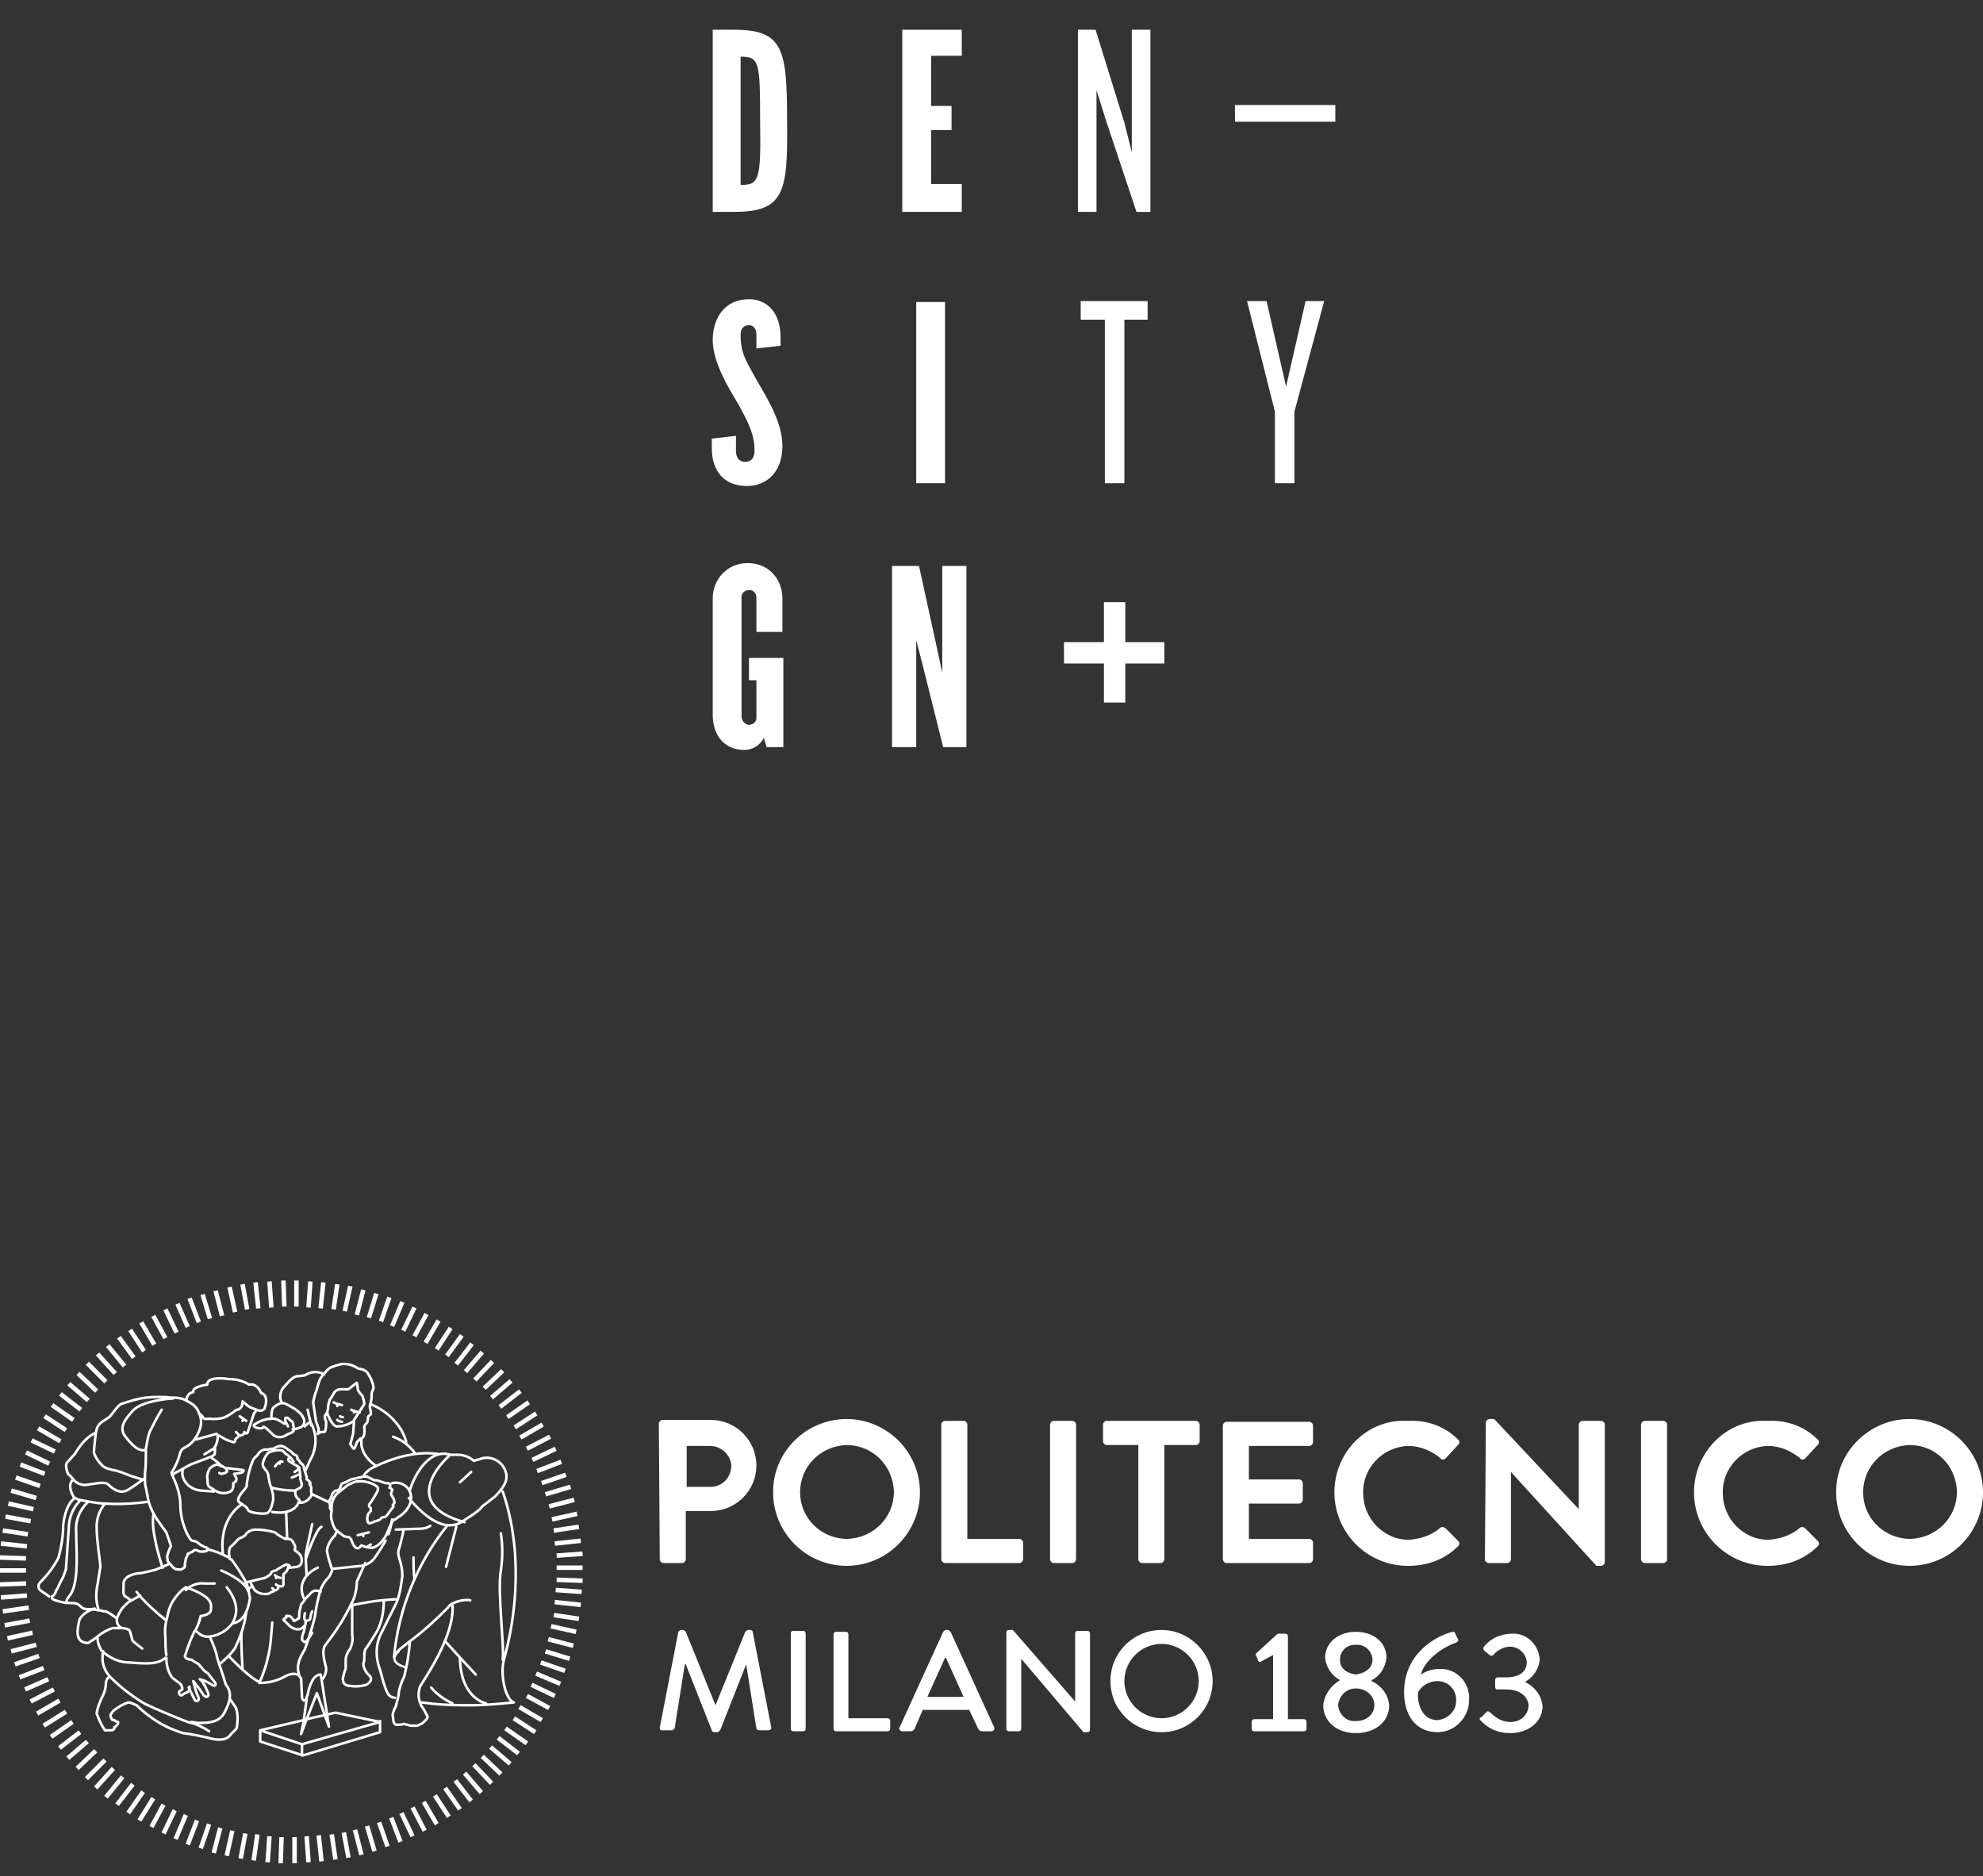 <?xml version="1.0" encoding="utf-8"?>
<!-- Generator: Adobe Illustrator 24.3.0, SVG Export Plug-In . SVG Version: 6.00 Build 0)  -->
<svg version="1.1" id="Layer_1" xmlns="http://www.w3.org/2000/svg" xmlns:xlink="http://www.w3.org/1999/xlink" x="0px" y="0px"
	 viewBox="0 0 213.4 201.9" style="enable-background:new 0 0 213.4 201.9;" xml:space="preserve">
<rect x="0" y="0" width="213.4" height="201.9" fill="#333333" stroke="none"/>
<style type="text/css">
	.st0{fill:none;stroke:#FFFFFF;stroke-width:0.484;stroke-miterlimit:10;}
	.st1{fill:none;}
	.st2{fill:#8EB7CE;}
	.st3{fill:none;stroke:#FFFFFF;stroke-width:0.275;stroke-linecap:round;stroke-linejoin:round;}
	.st4{fill:none;stroke:#FFFFFF;stroke-width:0.249;stroke-linecap:round;stroke-linejoin:round;}
	.st5{fill:#FFFFFF;}
</style>
<g id="Layer_2_1_">
	<g id="Layer_1-2">
		<g>
			<path class="st0" d="M62.6,171.3l-2.8-0.2 M62.5,172.7l-2.8-0.3 M62.3,174.2l-2.7-0.4 M62,175.6l-2.7-0.6 M61.7,177.1l-2.7-0.7
				 M61.3,178.5l-2.6-0.8 M60.8,179.8l-2.6-0.9 M60.3,181.2l-2.6-1.1 M59.7,182.5l-2.5-1.2 M59.1,183.8l-2.4-1.3 M58.3,185.1
				l-2.4-1.4 M57.6,186.4l-2.3-1.5 M56.7,187.6l-2.3-1.6 M55.8,188.7l-2.2-1.7 M54.9,189.8l-2.1-1.8 M53.9,190.9l-2-1.9 M52.9,191.9
				l-1.9-2 M51.8,192.9l-1.8-2.1 M50.7,193.8l-1.7-2.2 M49.5,194.7l-1.6-2.3 M48.3,195.5l-1.5-2.3 M47,196.3l-1.4-2.4 M45.7,197
				l-1.3-2.5 M44.4,197.6l-1.2-2.5 M43.1,198.2l-1-2.6 M41.7,198.7l-0.9-2.6 M40.3,199.2l-0.8-2.7 M38.9,199.6l-0.7-2.7 M37.5,199.9
				l-0.5-2.7 M36.1,200.1l-0.4-2.7 M34.6,200.3l-0.3-2.8 M33.2,200.4l-0.2-2.8 M31.7,200.5v-2.8 M30.2,200.5l0.1-2.8 M28.8,200.4
				l0.2-2.8 M27.3,200.2l0.4-2.8 M25.9,200l0.5-2.7 M24.4,199.7L25,197 M23,199.4l0.7-2.7 M21.6,198.9l0.9-2.6 M20.2,198.5l1-2.6
				 M18.9,197.9l1.1-2.6 M17.6,197.3l1.2-2.5 M16.3,196.6l1.3-2.4 M15,195.9l1.5-2.4 M13.8,195.1l1.6-2.3 M12.6,194.2l1.7-2.2
				 M11.4,193.4l1.8-2.2 M10.3,192.4l1.9-2.1 M9.3,191.4l2-2 M8.3,190.3l2-1.9 M7.3,189.2l2.1-1.8 M6.4,188.1l2.2-1.7 M5.5,186.9
				l2.3-1.6 M4.7,185.7l2.4-1.5 M4,184.4l2.4-1.4 M3.3,183.1l2.5-1.3 M2.7,181.8l2.5-1.1 M2.1,180.5l2.6-1 M1.6,179.1l2.6-0.9
				 M1.2,177.7l2.7-0.7 M0.8,176.3l2.7-0.6 M0.5,174.9l2.7-0.5 M0.3,173.4l2.8-0.4 M0.1,171.9l2.8-0.2 M0,170.5l2.8-0.1 M0,169h2.8
				 M0,167.6l2.8,0.1 M0.1,166.1l2.8,0.3 M0.3,164.7l2.7,0.4 M0.6,163.2l2.7,0.5 M0.9,161.8l2.7,0.6 M1.2,160.4l2.7,0.8 M1.7,159
				l2.6,0.9 M2.2,157.6l2.6,1 M2.8,156.3l2.5,1.2 M3.4,155l2.5,1.2 M4.1,153.7l2.4,1.4 M4.8,152.4l2.3,1.5 M5.6,151.2l2.3,1.6
				 M6.5,150l2.2,1.7 M7.4,148.9l2.1,1.8 M8.4,147.8l2,1.9 M9.4,146.7l2,2 M10.5,145.7l1.9,2.1 M11.6,144.8l1.8,2.2 M12.8,143.9
				l1.6,2.2 M14,143.1l1.5,2.3 M15.2,142.3l1.4,2.4 M16.5,141.6l1.3,2.4 M17.8,140.9l1.2,2.5 M19.1,140.3l1.1,2.5 M20.4,139.7l1,2.6
				 M21.8,139.3l0.8,2.6 M23.2,138.9l0.7,2.7 M24.7,138.5l0.6,2.7 M26.1,138.2l0.5,2.7 M27.5,138l0.3,2.8 M29,137.9l0.2,2.8
				 M30.5,137.8l0.1,2.8 M31.9,137.8v2.8 M33.4,137.9l-0.2,2.8 M34.8,138l-0.3,2.8 M36.3,138.2l-0.4,2.7 M37.7,138.4l-0.6,2.7
				 M39.1,138.8l-0.7,2.7 M40.5,139.2l-0.8,2.6 M41.9,139.6l-0.9,2.6 M43.3,140.1l-1.1,2.6 M44.6,140.7l-1.2,2.5 M45.9,141.4
				l-1.3,2.4 M47.2,142.1l-1.4,2.4 M48.5,142.9l-1.5,2.3 M49.7,143.7l-1.6,2.2 M50.8,144.6l-1.7,2.2 M51.9,145.5l-1.8,2.1 M53,146.5
				l-1.9,2 M54.1,147.5l-2,1.9 M55,148.6l-2.1,1.8 M56,149.7l-2.2,1.7 M56.9,150.9l-2.3,1.6 M57.7,152.1l-2.3,1.5 M58.4,153.3
				l-2.4,1.4 M59.2,154.6l-2.5,1.3 M59.8,155.9l-2.5,1.2 M60.4,157.3l-2.6,1 M60.9,158.7l-2.6,0.9 M61.4,160l-2.7,0.8 M61.8,161.4
				l-2.7,0.7 M62.1,162.9l-2.7,0.6 M62.3,164.3l-2.7,0.4 M62.5,165.8l-2.8,0.3 M62.7,167.2l-2.8,0.2 M62.7,168.7h-2.8 M62.7,170.1
				l-2.8-0.1"/>
			<path class="st1" d="M26.5,170.2c0-0.1,0.3,0.2,0.3,0.1l0.7,1c0,0,1.1,0.6,1.3,0.5c0.2-0.1,0.4-0.4,0.5-0.4s0.3-0.2,0.4-0.2
				c0.2,0,0.3-0.4,0.3-0.4s0.5,0.1,0.5-0.2c0-0.3,0-1.1,0-1.1c0.3-0.2,0.5-0.5,0.5-0.8c0.1,0,0.8-0.1,0.8-0.1
				c0.6-0.2,0.5-0.8,0.4-1.1s-0.7-0.7-0.7-0.7c0.2-0.2,0.2-0.5,0-0.7l0,0c-0.1-0.3-0.4-0.5-0.6-0.5h-0.3l-1.4-0.8l-2.4-0.1l-2.2,2.9
				l-0.7-0.3v-2l0.9-2.5l1-1l1,0.8l3.3,0.1c0,0,1.2,0.1,1.4-0.2c0.3-0.5,0.7-1.1,0.7-1.1v0.1c0.1,0,0.1,0.1,0.2,0.1
				c0.1,0,0.3,0,0.4,0.1c0-0.1,0.1-0.2,0.4-0.5c0.4-0.3,0.1-0.6,0.2-0.9c0-0.2,0-0.4-0.2-0.6l2.6,0.8l0,0c-0.2,0.3-0.2,0.6-0.3,0.7
				c-0.2,0.1,0.1,0.6,0,0.8c0,0.2,0,0.3,0.2,0.4h0.1c0,0.3,0,0.7,0.1,1c0.1,0.4,0.2,0.7,0.4,1l0,0h-0.1c-0.1,0.2-0.2,0.4-0.3,0.6
				c-0.2,0.1-0.9,1.1-0.8,1.7c0.1,0.6,0.5,1.7,0.5,1.7h0.3v0.1c-0.1,0.3-0.2,0.6-0.4,0.9c-0.5,0.4-0.9,1-1,1.7l0,0
				c-0.4-0.2-0.8-0.2-1.1,0.2c-0.4,0.4-0.5,0.5-0.5,0.5l0,0l0,0l0,0l0,0c-0.4,0.6-0.4,0.5-0.5,0.7c-0.1,0.4-0.2,0.7-0.2,1.1
				c0,0.1,0,0.4-0.1,0.4c-0.1,0-0.4,0.3-0.5,0.2c0-0.1-0.3-0.5-0.5-0.5c-0.1,0-0.4-0.1-0.3,0.1c0.1,0.2-0.6,0.1-0.1,0.5l0.4,0.4
				c0.2,0.2,0.4,0.3,0.7,0.4c0.3,0.1,0.7,0,0.9-0.3h0.1c0,0.2-0.1,0.4-0.1,0.6c-0.1,0.2-0.2,0.5-0.2,0.8c0,0,0.2,0.5,0.5,0.2
				l0.3-0.4l0.3-0.5l0,0c-0.2,0.8-0.5,1.5-0.6,1.8c-0.3,0.5-0.6,1-0.7,1.6c-0.1,0.4,0,0.8,0.1,1.2l0,0l0,0c-0.9-0.5-1.5,0.2-2.4,0.5
				c-0.6,0.2-1.3,0.3-1.9,0.3v-0.1c-0.8-0.1-1.8-1.2-1.8-1.2l-1.6-1.6c0.4-2.2,1.4-2.3,1.4-2.3l0,0c0.4-1.2,0.7-2.4,0.9-3.7
				c-0.1-0.3-0.1-0.5-0.1-0.8"/>
			<path class="st1" d="M27.2,164.6c-0.2,0.1-0.4,0.1-0.5,0.3c-0.3,0.2-0.6,0.5-0.9,0.7c-0.4,0.3-0.8,0.7-1.2,1.1
				c-0.1,0.2-0.1,0.4-0.1,0.6c0.1,0.1,0.5,1.3,0.5,1.4c0,0.1,0.4,0.2,0.5,0.4c0.1,0.2,0.1,0.4,0.7,0.8l-0.1,1l0.3-0.3
				c0,0,1.4,0.1,1.6-0.2c0.3-0.4,0.6-0.7,1-0.9c0.4-0.2,1.2-0.7,1.5-0.9c0.3-0.1,0.8,0.3,1,0.3s1.4-0.3,0.9-1s-0.8-1.1-0.8-1.3
				c0.1-0.2-0.2-0.8-1-0.9c-0.4,0-0.9-0.3-1.1-0.7L27.2,164.6z"/>
			<path class="st1" d="M41.5,159.5c0,0-1.3-0.5-1.7-0.6c-0.8,0-1.6,0.2-2.4,0.5c-0.5,0.3-0.8,0.5-0.8,0.7c-0.1,0.2-0.8,0.4-0.8,0.6
				c-0.1,0.3-0.2,0.6-0.3,0.9c0,0.3,0,0.7,0.1,1c0.1,0.1,0.1,0.8,0.2,1c0.1,0.2,0.4,1.1,0.8,1.4c0.5,0.3,1.1,0.5,1.2,0.7
				s0.6,1.2,0.8,1.1c0.2-0.1,0.4-0.4,0.7-0.3c0.5,0.3,1,0.2,1.5-0.1c0.5-0.4,0.9-1.4,1.5-1.7c0.6-0.3,1.1-0.8,1.4-1.4
				c0.4-0.8,0.5-1.7,0.4-2.6c-0.2-0.5-0.6-0.9-1.1-1C42.8,159.7,41.5,159.5,41.5,159.5"/>
			<path class="st1" d="M42.4,178.3c0.5-5.2,2.5-10.1,5.7-14.1l0,0c0.7,0.2,1.3,0,1.9-0.4l0,0c-7-1.9-2.4-6.5-1.7-7.1v-0.1
				c0.5,0.2,1.1-0.2,2.9,0.8c0.1,0.1,1-0.5,1.3-0.5c0.5,0,1.9,1.3,2,1.6c0.1,0.4,0.1,0.8,0,1.2c-0.2,0.4-0.6,0.7-0.5,0.9
				c0.6,1.3,1,2.7,1.1,4.2c0.2,1.2,0.3,2.4,0.4,3.6c0.1,1.4-0.1,2.9,0,4c0.1,1.9-1.4,5.3-1.4,7.3c0,0.6,0.3,3.2,1.2,3.5
				c0,0-3,0.3-4.3,0.3c-0.5,0-0.6,0-1.2,0c-1.5,0-3-0.1-4.4-0.3h-0.1c-0.2-0.5-0.2-1.1,0-1.7c0.3-0.6,3.7-5.3,3.5-8.7l0,0l0,0
				c-0.2,0.1-0.3,0.3-0.5,0.5c-1.3,1.3-2.6,2.5-4.1,3.6c-0.5,0.4-0.9,0.7-1.1,0.9C42.8,177.8,42.6,178.1,42.4,178.3"/>
			<path class="st1" d="M42.3,184.2c0.1-0.2,0.2-0.4,0.3-0.7c0.2-0.4,0.3-0.9,0.3-1.4c0.1-0.6,0.3-1.2,0.6-1.8
				c0.3-1.2,0.5-2.4,0.6-3.6l-0.1-0.1c1.5-1.1,2.8-2.3,4.1-3.6c0.1-0.2,0.3-0.3,0.5-0.5l0,0c0.2,3.3-3.2,8.1-3.5,8.7
				c-0.2,0.5-0.1,1.1,0,1.7c0,0.2,0.1,0.3,0.1,0.3c0.3,0.4,0.5,0.8,0.7,1.2c0,0.3-0.4,0.6-0.5,0.7c-0.1,0.1-0.5,0.2-0.6,0.3
				c-0.2,0.1-0.4,0.1-0.7,0c-0.2,0-0.5-0.1-0.7-0.2c-0.3,0.1-0.5,0.1-0.8,0.1s-0.3-0.4-0.4-0.8C42.2,184.5,42.2,184.4,42.3,184.2"/>
			<path class="st1" d="M39.2,158.7c0.3-0.4,0.7-0.7,1.2-0.9c0.2-0.1,0.4-0.1,0.6-0.2c1.2-0.7,2.5-1.1,3.8-1.2
				c0.7-0.1,1.4-0.1,2.1,0v0.2l0,0c-1.8,0.8-2.8,3.7-2.8,3.8l0,0c-0.1-0.5-0.3-0.6-0.8-0.7c-1-0.1-2-0.3-3-0.6l0,0
				c-0.2-0.1-0.4-0.2-0.6-0.3c-0.2,0-0.4,0-0.5,0V158.7L39.2,158.7z"/>
			<path class="st1" d="M44.1,160.4c0-0.1,0.9-3,2.8-3.8c0.4-0.2,0.8-0.2,1.2-0.2c0.1,0,0.2,0.1,0.2,0.1v0.1
				c-0.7,0.7-5.3,5.3,1.7,7.1l0,0c-0.6,0.4-1.2,0.5-1.9,0.4c-2-0.4-3.9-2.9-3.9-2.9l0,0C44.2,161,44.2,160.7,44.1,160.4L44.1,160.4z
				"/>
			<path class="st1" d="M37.9,172.7c0.4-0.7,0.6-1.6,0.6-2.4l0.9-2l-0.2-0.1c0.3-0.1,0.6-0.3,0.8-0.5c0.4-0.4,1.4-2.1,1.4-2.1l0,0
				c0.1-0.1,0.2-0.3,0.3-0.5c0,0-0.1-0.2,0.4-0.6l0.1-0.1l0.2-0.1l0.1-0.1c0,0,0.9,0.2,0.8,0.5c0,0.3-0.4,1.8-0.5,2.1
				c-0.1,0.3,0,0.7,0.1,1c0.2,0.6,0.3,1.2,0.3,1.8c-0.1,0.7-0.2,1.5-0.4,2.2c0,0.1-0.1,0.2-0.1,0.3l0,0c0,0-0.6,0-1.6,0.1l0,0
				C40.1,172.3,39,172.5,37.9,172.7L37.9,172.7z"/>
			<path class="st1" d="M40.8,179.2c-0.8-2,0.7-3.8,0.8-4.2c0.2-0.4,0.4-0.7,0.6-1.1l0.5-1.4l0.1-0.3c0-0.1,0-0.2,0.1-0.3
				c0.2-0.7,0.3-1.5,0.4-2.2c0-0.6-0.1-1.2-0.3-1.8c-0.1-0.3-0.1-0.7-0.1-1s0.4-1.8,0.5-2.1c0-0.3-1.1-0.1-1.1-0.1l-0.1-0.1l0.1-0.2
				l0.2-0.5c0.1,0,0.5-0.3,0.6-0.4c0.6-0.3,1.1-0.9,1.2-1.6c0,0,0-0.2,0-0.5l0,0c0,0,1.9,2.4,3.9,2.9l0,0c-3.2,4.1-5.2,9-5.7,14.1
				c0.2-0.3,0.3-0.5,0.5-0.7s0.6-0.5,1.1-0.9l0.1,0.1c-0.1,1.2-0.3,2.4-0.6,3.6c-0.3,0.6-0.5,1.2-0.6,1.8c0,0.5-0.2,0.9-0.3,1.4
				c-0.1,0.2-0.2,0.4-0.3,0.7l0.5-1.5c0,0-0.9,0.4-1.2-0.8L40.8,179.2z"/>
			<polygon class="st1" points="40.9,186.4 32.5,188.9 32.4,188.2 32.4,188.2 32.5,187.6 40.9,185.3 			"/>
			<path class="st1" d="M35.2,167c-0.1-0.6,0.6-1.6,0.8-1.7c0.1-0.2,0.2-0.4,0.3-0.6h0.1c0.1,0.1,0.2,0.2,0.4,0.3l0.5,0.4
				c0,0,0.3,0.1,0.4,0.1c0.2,0,0.3,0.1,0.4,0.3c0.1,0.2,0.3,1,0.8,0.9l0.3-0.3c0,0,0.5,0.2,0.6,0.2s0.9,0.4,1.8-0.9l0,0
				c0,0-1,1.7-1.4,2.1c-0.2,0.2-0.5,0.4-0.8,0.5c-0.1,0.1-0.3,0.1-0.4,0.1l-2.9,0.3h-0.3C35.7,168.7,35.3,167.6,35.2,167"/>
			<path class="st1" d="M38.8,155L38.8,155c0.1-0.1,0.1-0.1,0.2-0.2c0.2-0.3,0.1-0.9,0.1-1c0-0.2,0.1-0.3,0.2-0.4
				c0.2-0.1,0.2-0.6,0.2-0.7c0-0.1,0.2-0.2,0.3-0.3c0.1-0.1-0.1-0.7-0.1-0.8c0-0.1,0-0.3,0.1-0.4h0.1c1.4,0.6,2.5,1.5,3.3,2.8
				c0.2,0.4,0.4,0.8,0.5,1.2c0,0.1,0,0.2,0,0.2l0,0l0,0c0.4,0.3,0.8,0.6,1.1,1l-0.3,0.1c-1.2,0.2-2.3,0.6-3.4,1.2
				c-0.2,0-0.4,0.1-0.6,0.2v-0.1C38.5,156.4,38.9,155,38.8,155L38.8,155L38.8,155z"/>
			<path class="st1" d="M37.4,181.4c-0.7-0.1-0.6-0.8-0.6-0.8s0.3-0.9,0.3-1c0-0.3,0.1-0.6,0-0.9c0.1-0.5,0.2-0.9,0.5-1.3
				c0.2-0.5,0.3-1,0.2-1.5c0-0.2,0-2.6,0-2.6l0,0l0,0c0.1-0.2,0.2-0.4,0.3-0.6h0.1c1-0.2,2-0.4,3.1-0.5v0.1c0,1.1-0.3,2.2-0.7,3.2
				c0,0-1.1,1.7-1.3,2c-0.1,0.3-0.2,0.7-0.1,1c0,0.2-0.1,0.4-0.1,0.5c0,0.3,0.1,0.7,0.3,0.9s0.4,0.4,0.5,0.6
				c0.1,0.2-0.2,0.6-0.5,0.8C38.7,181.5,38,181.5,37.4,181.4"/>
			<path class="st1" d="M33.8,150.8c0.1-0.5,0.2-0.9,0.4-1.4c0.1-0.4,0.2-0.8,0.4-1.2c0.1-0.1,0.2-0.3,0.3-0.4l0,0
				c0.2-0.2,0.4-0.5,0.7-0.7c0.4-0.2,0.8-0.3,1.2-0.4c0.7-0.1,1.3,0.1,1.9,0.5c0,0,0.7,0,0.9,0.5c0.3,0.5,0.5,0.9,0.6,1.5
				c0,0.2-0.2,0.5-0.2,0.6c0,0.3,0,0.7-0.1,1c0,0,0,0,0,0.1c-0.1,0.1-0.1,0.3-0.1,0.4c0,0.2,0.2,0.7,0.1,0.8
				c-0.1,0.1-0.3,0.2-0.3,0.3c0,0.1,0,0.6-0.2,0.7c-0.1,0.1-0.2,0.2-0.2,0.4c0,0.1,0.1,0.7-0.1,1c-0.1,0.1-0.1,0.2-0.2,0.2l0,0
				c-0.1,0.1-0.2,0.1-0.2,0.1c-0.1-0.1-0.2,0.2-0.2,0.2l-0.1,0.2c0,0-0.1,0.5-0.2,0.4c-0.1,0-0.3-0.5-0.3-0.5l0.2-1.1l0.1-1.3v-0.1
				l1.1-1.7c0-0.3-0.1-0.6-0.2-0.9c-0.2-0.2-0.4-0.4-0.5-0.7c0-0.2-0.1-0.7-0.1-0.7s-0.8,0.6-0.9,0.7c-0.3,0-0.6,0-0.9,0
				c-0.2,0-0.4,0.1-0.6,0.3c-0.1,0.2-0.4,0.7-0.5,0.8c-0.1,0.3-0.2,0.6-0.2,1c0,0.1-0.1,0.3-0.1,0.4c-0.1,0.1-0.1,0.2-0.2,0.3
				c-0.1,0.2,0,0.4,0.1,0.7c0,0.3,0,0.6-0.1,1c0,0.1-0.3,0.1-0.4,0.1c-0.1,0-0.3,0.1-0.4,0.2c0,0,0.1-0.4,0.1-0.5
				c-0.1-0.3-0.2-0.6-0.3-0.9C33.9,152.2,33.8,151.5,33.8,150.8"/>
			<path class="st1" d="M33,185l-0.3,0.1L33,183l0,0c0.1-0.2,0.2-0.4,0.3-0.6c0.1-0.6,0.3-1.1,0.6-1.7c0.2-0.3,0.5-0.4,0.8-0.5
				l0.1,0.5l0.5,3.8l-0.1,0.3l-1-2.6L33,185z"/>
			<path class="st1" d="M35.3,151.6c0-0.3,0.1-0.6,0.2-1c0.1-0.1,0.4-0.7,0.5-0.8c0.1-0.2,0.4-0.3,0.6-0.3c0.3,0.1,0.6,0.1,0.9,0
				c0.2-0.1,0.9-0.7,0.9-0.7s0.1,0.5,0.1,0.7c0.1,0.3,0.3,0.5,0.5,0.7c0.1,0.3,0.2,0.6,0.2,0.9l-1.1,1.7v0.1H38
				c-0.6,0.4-1.2,0.6-1.9,0.6c-0.7-0.2-1-1.4-1-1.4H35l0,0C35.3,151.9,35.3,151.8,35.3,151.6"/>
			<polygon class="st1" points="28,186.2 32.7,185.1 33,185 34.7,184.6 35,184.5 36.1,184.3 40.9,185.3 32.5,187.6 			"/>
			<path class="st1" d="M32.2,179.1c0.1-0.6,0.4-1.1,0.7-1.6c0.1-0.3,0.4-1.1,0.6-1.8c0.3-0.9,0.5-1.8,0.5-1.8
				c0.1-0.9,0.3-1.7,0.5-2.5c0.2-0.7,0.5-1.2,1-1.7c0.2-0.3,0.3-0.6,0.4-0.9v-0.1l2.9-0.3c0.1,0,0.3-0.1,0.4-0.1l0.2,0.1l-0.9,2
				c0,0.9-0.2,1.7-0.6,2.4c-0.1,0.2-0.2,0.4-0.3,0.6c-1,1.9-2.6,3.7-2.6,4c-0.1,0.4-0.2,0.6,0.1,1.8c0.1,0.6,0,1.2-0.3,1.6h-0.1
				l-0.1-0.5c-0.3,0-0.6,0.2-0.8,0.5c-0.3,0.5-0.5,1.1-0.6,1.7c-0.1,0.2-0.1,0.4-0.3,0.6l0,0c-0.3,0-0.3-0.4-0.3-0.4l-0.1-2
				c-0.1-0.1-0.2-0.2-0.2-0.3C32.2,179.9,32.1,179.5,32.2,179.1"/>
			<polyline class="st2" points="32.9,172 32.9,172 32.9,172 32.9,172 			"/>
			<path class="st2" d="M32.9,172L32.9,172L32.9,172z"/>
			<path class="st1" d="M30.8,174.5c-0.4-0.4,0.2-0.3,0.1-0.5s0.1-0.2,0.3-0.1c0.1,0,0.4,0.5,0.5,0.5c0,0.1,0.4-0.2,0.5-0.2
				c0.1-0.1,0.1-0.3,0.1-0.4c0.1-0.4,0.1-0.7,0.2-1.1c0.1-0.2,0-0.1,0.5-0.7l0,0c0,0,0.1-0.1,0.5-0.5c0.3-0.3,0.8-0.4,1.1-0.2l0,0
				c-0.3,0.8-0.4,1.7-0.5,2.5c0,0-0.3,0.9-0.5,1.8l0,0l-0.3,0.5l-0.3,0.4c-0.3,0.4-0.5-0.2-0.5-0.2c0-0.3,0.1-0.6,0.2-0.8
				c0.1-0.2,0.1-0.4,0.1-0.6h-0.1c-0.2,0.3-0.5,0.4-0.9,0.3c-0.2-0.1-0.5-0.2-0.7-0.4L30.8,174.5z"/>
			<path class="st2" d="M32.9,172L32.9,172z"/>
			<path class="st1" d="M33.3,159.8c0,0,0-0.2,0.1-0.4c0-0.1-0.3-0.4-0.4-0.4c0,0,0-0.2,0-0.3c-0.1-0.2-0.1-0.4-0.2-0.6V158l0,0
				c0,0,0.7-1.1,0.7-1.2c0.6-1.2,0.6-2.6,0-3.7c-0.1-0.4-0.7,0.3-0.7,0.3l0,0c0.2-0.3,0.2-0.6,0-0.9c-0.3-0.7-1.6-1.3-2-1.5
				c-0.1,0-0.3-0.1-0.4,0v-0.1c-0.3-0.6-0.1-1.3,0.3-1.7c0.8-0.9,1-1,1.3-1.1c0.3,0,0.9-0.1,0.9-0.1c0.6-0.4,1.4-0.5,2.1-0.1l0,0
				c-0.1,0.1-0.2,0.3-0.3,0.4c-0.2,0.4-0.3,0.8-0.4,1.2c-0.2,0.5-0.3,0.9-0.4,1.4c0,0.7,0.1,1.3,0.3,2c0.1,0.3,0.2,0.6,0.3,0.9
				c0,0.1-0.1,0.5-0.1,0.5c0.1-0.1,0.3-0.1,0.4-0.2c0.1,0,0.3,0,0.4-0.1c0.1-0.3,0.1-0.6,0.1-1c0-0.3-0.1-0.5-0.1-0.7
				c0-0.1,0.1-0.2,0.2-0.3l0,0h0.1c0,0,0.4,1.3,1,1.4c0.7,0,1.3-0.2,1.9-0.6h0.1l-0.1,1.3l-0.2,1.1c0,0,0.2,0.5,0.3,0.5
				s0.2-0.5,0.2-0.5l0.1-0.2c0,0,0.1-0.2,0.2-0.1c0,0.1,0.1,0,0.2-0.1l0,0l0,0c0,0-0.3,1.4,1.5,2.7v0.1c-0.5,0.2-0.9,0.5-1.2,0.9
				l0,0v0.1c-0.2,0-0.4,0-0.4,0.1c-0.3,0.1-0.5,0.2-0.8,0.2c-0.1,0-0.5,0.3-0.9,0.4c-0.4,0.1-0.2,0.7-0.7,0.8
				c-0.2,0-0.3,0.1-0.4,0.3"/>
			<path class="st1" d="M28.5,157.5c0.1-0.4,0.3-0.8,0.6-1.1c0.5-0.2,1-0.3,1.5-0.2c0,0,0.3,0.3,0.4,0.4c0.2,0.1,0.4,0.2,0.5,0.3
				c0.1,0.1,0.2,0.2,0.2,0.4c0.1,0.2,0.2,0.3,0.3,0.4c0.1,0.2,0.2,0.5,0.2,0.7c0,0.1,0.1,0.6,0.1,0.6c0,0.1,0.2,0.7,0,0.8
				c-0.2,0.2,0,1.6-0.2,1.7c-0.3,0.4-0.5,1-0.8,1.1c-0.7,0.1-1.4,0.1-2.1,0l0.2-1.9c0-0.1-0.1-0.3-0.1-0.4c-0.2-0.4-0.2-0.7-0.3-1.1
				c0-0.3-0.1-0.6-0.3-0.8C28.6,158.1,28.4,157.8,28.5,157.5"/>
			<path class="st1" d="M27.1,170.9l-0.4,0.1l-0.3-0.8c0.1-0.2,1.1-0.1,1.2-0.2c0.1-0.1,0.4,0,0.5-0.1c0-0.2,0.2-0.1,0.4-0.2
				c0.2-0.1,0.2-0.3,0.4-0.3c0.1,0,0.3-0.1,0.4-0.3c0-0.1,0.3-0.1,0.5-0.2c0.3-0.1,0.6-0.3,0.8-0.5c0.1-0.1,0.3-0.1,0.5-0.1
				c0.1,0,0.2,0.3,0.2,0.3c0,0.3-0.2,0.6-0.5,0.8c0,0,0,0.8,0,1.1c0,0.3-0.5,0.2-0.5,0.2s-0.2,0.4-0.3,0.4c-0.2,0-0.3,0.2-0.4,0.2
				c-0.2,0.1-0.4,0.2-0.5,0.3c-0.2,0.1-1.1-0.2-1.1-0.2L27.1,170.9z"/>
			<path class="st1" d="M28,153.7c-0.2,0-0.5-0.1-0.6-0.3c0-0.1,0.4-0.3,0.4-0.3c0.3-0.2,0.7-0.3,1.1-0.4c0.1,0,0.2,0,0.3,0
				c0.3-0.1,0.7,0,1,0.2l0.4,0.3h0.1l0,0c-0.1-0.1-0.1-0.2-0.1-0.2c0-0.1,0-0.2,0-0.3c0.1-0.1,0.3,0,0.3,0c0.1,0.1,0.2,0.2,0.3,0.3
				c0.2,0.1,0.2,0,0.3,0.7c0,0.1,0,0.2,0,0.3c0,0.3-0.4,0.3-0.9,0.6c-0.4,0.2-0.8,0.2-1.2,0c0,0-0.9-0.9-1-0.9
				c-0.1-0.1-0.2-0.1-0.2,0C28.3,153.7,28.4,153.7,28,153.7"/>
			<path class="st1" d="M29.2,152.6c0,0,0-0.9,0.2-1.1s0.5-0.4,0.8-0.5c0.1,0,0.3,0,0.4,0c0.4,0.2,1.7,0.8,2,1.5
				c0.2,0.3,0.2,0.6,0,0.9c-0.1,0.1-0.2,0.2-0.3,0.2c-0.2,0.1-0.5,0.2-0.8,0.2l0,0c0-0.1,0-0.2,0-0.3c-0.2-0.7-0.1-0.5-0.3-0.7
				c-0.1-0.1-0.2-0.2-0.3-0.3c0,0-0.3-0.1-0.3,0c-0.1,0.1-0.1,0.2,0,0.3c0,0,0.1,0.1,0.1,0.2l0,0h-0.1l-0.4-0.3
				C29.9,152.7,29.6,152.6,29.2,152.6L29.2,152.6L29.2,152.6z"/>
			<polygon class="st1" points="28,186.2 32.5,187.6 32.4,188.2 32.4,188.4 32.5,188.5 32.4,188.8 27.9,187.4 			"/>
			<path class="st1" d="M28,162.8c-0.2-0.2-1.1,0.1-1.2-0.2c-0.1-0.3-0.3-0.3-0.9-0.8c-0.6-0.4,0.1-1,0.2-1c0.2,0,0.1-0.1,0.1-0.1
				c0-0.1,0.1-0.2,0.3-0.4c0.2-0.2,0.1-0.2,0.2-0.8c0-0.6,0.3-0.8,0.3-0.8c-0.1-0.4,0-0.9,0.2-1.3c0-0.4,0.6-0.8,0.6-0.8
				c0.2-0.4,0.6-0.6,1.1-0.5c0.3-0.1,0.6-0.3,0.6-0.3c0.2,0,0.3,0,0.5,0c0.2-0.1,0.4-0.1,0.6-0.1s0.4,0.1,0.4,0.3c0,0,0.4,0,0.4,0.2
				c0.1,0.2,0.5,0.1,0.5,0.6c0.1,0.2,0.2,0.4,0.3,0.6c0,0.2,0.3,0.1,0.4,0.5v0.1c0,0.2,0.1,0.4,0.2,0.6c0.1,0.2,0,0.3,0,0.3
				s0.4,0.3,0.4,0.4c0,0.1-0.1,0.4-0.1,0.4c0.2,0.2,0.2,0.4,0.2,0.6c-0.1,0.3,0.2,0.6-0.2,0.9s-0.5,0.4-0.4,0.5
				c-0.1-0.1-0.3-0.1-0.4-0.2c-0.1,0-0.2-0.1-0.2-0.1c-0.1-0.1-0.2-0.1-0.2-0.2c0-0.1-0.2-0.1-0.1-0.9l-0.1-0.1
				c0.2-0.1,0.4-0.2,0.6-0.4c0.2-0.2,0-0.7,0-0.8c0-0.1-0.1-0.5-0.1-0.6c0-0.2-0.1-0.4-0.2-0.6c0-0.1,0-0.1-0.1-0.2
				c-0.1-0.1-0.2-0.3-0.3-0.4c0-0.1-0.1-0.3-0.2-0.4c-0.2-0.1-0.4-0.2-0.5-0.3c-0.1-0.1-0.4-0.4-0.4-0.4c-0.5-0.1-1.1-0.1-1.5,0.2
				c-0.3,0.3-0.5,0.7-0.6,1.1c0,0.3,0.1,0.6,0.3,0.8c0.2,0.2,0.3,0.5,0.3,0.8c0,0.4,0.1,0.8,0.3,1.1c0.1,0.1,0.1,0.3,0.1,0.4
				c0.1,0.3,0.1,0.6,0.1,0.9c-0.1,0.3-0.1,0.6-0.1,0.8c0,0.2-0.4,0.4-0.4,0.5C29,162.9,28.3,163,28,162.8"/>
			<path class="st1" d="M20.1,150.7c-0.2-0.4,0.6-0.9,0.6-0.9c0-0.5,0.6-0.4,0.6-0.4c0-0.4,0.8-0.3,0.8-0.3c0.4-0.5,0.4-0.5,0.4-0.5
				c0.6-0.1,1.3-0.2,2-0.1c1.1-0.2,1.1,0.3,1.1,0.3c0.4,0,0.7,0.1,1,0.4c0.2-0.2,0.5,0.1,0.5,0.1c0.4,0.1,0.7,0.4,0.8,0.7
				c0.8,0.2,0.4,0.8,0.4,0.8c0.5,0.4,0,0.6,0,0.8c0,0.1,0,0.3-0.4,0.4c-0.2,0-0.3,0-0.5-0.1c-0.3-0.2-0.7-0.4-0.9-0.5
				c-0.3-0.1-0.2-0.2-0.2-0.2c-0.2,0-0.2,0.1-0.3-0.1h-0.1c0,0,0,0.5-0.2,0.7s-0.3,0.2-0.4,0.2s-0.4,0.3-0.6,0.4
				c-0.1,0.1-0.2,0.1-0.4,0.2c-0.1,0-0.3,0.5-0.6,0.3c0,0-0.2-0.2-0.3-0.1c-0.2,0.2-0.5,0.2-0.8,0.1c-0.2-0.1-0.6-0.2-0.7-0.4
				c0-0.1-0.4-0.3-0.7-0.4h-0.1c-0.2-0.4-0.4-0.7-0.7-0.9C20.4,151,20.3,150.9,20.1,150.7L20.1,150.7L20.1,150.7z"/>
			<path class="st1" d="M22.3,159.1c0-0.3,0.1-0.7,0.3-1c0.2-0.2,0.4-0.3,0.7-0.4l0.5,0.1l0.5,0.1h0.3c0,0,0.7,0.1,0.8,0.1
				c0.1,0,0.8,0.1,0.8,0.1c0.1,0.2-0.3,0.3-0.3,0.3l-0.7,0.1l0.2,0.4c0.2,0.4-0.3,0.6-0.3,0.6c0.1,0.7-0.3,0.9-0.3,0.9
				c-0.6,0.3-1.3,0.2-1.8-0.2c-0.1-0.1-0.2-0.1-0.3-0.2C22.2,160,22.3,159.6,22.3,159.1"/>
			<path class="st1" d="M22.6,176.1L22.6,176.1c0.6-0.1,1.1-0.2,1.6-0.6c0.3-0.2,0.6-0.5,0.8-0.8l0,0l0,0c1.5-0.2,1.8-2,1.9-2.6
				l-0.1,0.8c0,0-0.3,1.3-0.3,1.2c-0.1,0.6-0.3,1.2-0.5,1.8c-0.1,0.3-0.6,1.5-0.7,1.7l-1.5,1.5l-0.1-0.1c-0.1-0.3-0.2-0.7-0.3-1
				C23.1,177.3,22.9,176.7,22.6,176.1L22.6,176.1z"/>
			<path class="st1" d="M19.7,159c-0.1-0.3-0.1-0.5,0-0.8v-0.1l0.9-0.5c0,0,1.3-0.5,2.1-0.8l0.2,0.1c0,0,0.9,0.6,1,0.9v0.1l-0.5-0.1
				c-0.3,0.1-0.5,0.2-0.7,0.4c-0.2,0.3-0.3,0.6-0.3,1c0,0.4-0.1,0.9,0.4,1.1c0.1,0,0.2,0.1,0.3,0.2l0,0c0,0-1.3,0-1.4-0.1
				C20.7,160.3,20,159.7,19.7,159"/>
			<path class="st1" d="M21,154.8c0.2-0.3,0.4-0.6,0.5-1c0.2-0.6,0.1-1.3-0.1-1.8h0.1c0.3,0.2,0.6,0.3,0.7,0.4
				c0.1,0.2,0.5,0.3,0.7,0.4c0.3,0.1,0.6,0.1,0.8-0.1c0.2-0.2,0.3,0.1,0.3,0.1c0.2,0.2,0.5-0.3,0.6-0.3s0.3-0.1,0.4-0.2
				c0.2-0.1,0.5-0.4,0.6-0.4s0.2,0,0.4-0.2c0.2-0.2,0.2-0.7,0.2-0.7l0.2-0.1c0.1,0.1,0.2,0.2,0.3,0.3c0,0-0.1,0.1,0.2,0.2
				c0.2,0.1,0.5,0.3,0.9,0.5l0,0c-0.1,0.1-0.1,0.2-0.2,0.3c-0.2,0.6-0.5,1.2-0.6,1.8c-0.1,0.5-0.4,0.1-0.4,0.1
				c-0.1,0.1-0.2,0.2-0.2,0.2c-0.1,0-0.2,0.1-0.4,0.1c0,0-0.1,0.2-0.2,0.2c-0.1,0.1-0.2,0.1-0.2,0.3c0,0.1,0,0.2-0.2,0.2
				c-0.3,0-0.5-0.1-0.8-0.3l-0.9-0.5l-0.1-0.1l-2.2,0.6H21z"/>
			<path class="st1" d="M13.4,171.9c-0.3-0.2-0.2-0.5-0.2-1.3s1.4-1.1,1.7-1.2c0.4,0,1.8-0.4,1.8-0.4l1.4-0.6l0,0l0.1,0.1
				c0.2,0.1,0.3,0.3,0.5,0.5c0.2,0.1,0.4,0.1,0.6,0.1s0.3-0.1,0.4-0.2c0.1-0.1,0.1-0.3,0.1-0.4c0-0.2,0.1-0.4,0.1-0.6
				c0-0.1,0.1-0.4,0.2-0.5l0,0c0.1-0.1,0.4-0.2,0.4-0.2c0.1,0,0.2-0.1,0.3-0.2c0.1,0,0.2,0.1,0.3,0.1c0.3,0.1,0.6,0.1,0.9,0
				c0.2-0.1,0.2-0.1,0.2-0.2l0,0c0.8,0.2,1.6,0.5,2.3,0.9l0,0l0,0l0,0c0.4,0.2,0.6,0.5,0.7,0.9c0,0.1,0.1,0.2,0.2,0.3
				c0.1,0.1,0,0.1,0.1,0.3c0.2,0.2,0.4,0.4,0.5,0.6s0.2,0.5,0.3,0.6l0,0c0.1,0.5,0.3,1.2,0.3,1.2l0.1,0.6l0,0
				c-0.1,0.6-0.3,2.4-1.9,2.6l0,0l0,0c-0.2,0.3-0.5,0.6-0.8,0.8c-0.5,0.3-1,0.5-1.6,0.6l0,0c-0.5,0.1-1-0.1-1.4-0.5h-0.2
				c0.2-0.4,0.4-0.9,0.5-1.4c0,0,1.1-0.1,1.1-0.7c0-0.5,0.4-1.3-2.7-2.4c-0.6,0.4-1,0.9-1.4,1.5c-0.3,0.5-0.5,1.1-0.6,1.7h-0.1
				c-1-0.8-2-1.7-2.8-2.6l0,0l0,0c-0.4,0.2-0.7,0.4-1.1,0.6l0,0C13.8,172.1,13.6,172,13.4,171.9"/>
			<path class="st1" d="M17.8,176.5c0-0.7,0.1-1.5,0.2-2.2c0.2-0.6,0.4-1.1,0.6-1.7c0.3-0.6,0.8-1.1,1.4-1.5
				c3.1,1.1,2.7,1.9,2.7,2.4s-1.1,0.7-1.1,0.7c-0.1,0.5-0.3,1-0.5,1.4c-0.1,0.2-0.2,0.3-0.2,0.3l-0.4,0.9c-0.2,0.6-0.5,1.1-0.6,1.7
				c0,0.3,0.5,0.4,0.7,0.4c0.3,0.1,0.6,0.3,0.8,0.5c0.2,0.1,0.3,0.3,0.4,0.5c0,0.1,0.1,0.1,0.2,0.2c0.1,0.1,0.3,0.2,0.4,0.3
				c0,0,0.6,0.8,0.7,0.9c0.1,0.1,0.1,0.2,0.1,0.3c-0.1,0-0.1,0.1-0.2,0.1l-0.9-0.5l-0.6-0.2c0.2,0.2,0.4,0.5,0.6,0.8
				c0,0,0.2,0.5,0.3,0.7c0.1,0.2,0,0.3-0.2,0.4c-0.1,0.1-0.3-0.2-0.3-0.2l-0.4-0.6l-0.7-0.9l0.1,0.4L21,182l0.2,0.6
				c0,0,0.1,0.4,0.2,0.5c0,0.1,0,0.2-0.1,0.2c-0.1,0.1-0.3,0-0.3,0l-0.7-1.4c0,0,0,0.2,0,0.3c0,0.2-0.4,0.4-0.5,0.4
				s-0.2,0.1-0.3,0.2c-0.1,0.1-0.2,0-0.2,0c-0.2-0.1-0.1-0.3-0.1-0.4l0.3-0.2c0.1-0.1-0.1-0.4-0.1-0.5c-0.2-0.2-0.3-0.3-0.5-0.4
				c-0.1,0-0.5-0.4-0.5-0.4c-0.4-0.6-0.7-1.4-0.6-2.1l0,0C17.8,177.8,17.8,177.1,17.8,176.5"/>
			<path class="st1" d="M18.4,158.7c-0.1-0.2,0-0.2,0-0.2c0.5-0.6,0.8-1.3,0.9-2.1c0.2-0.5,0.5-0.6,0.8-0.7c0.3-0.2,0.6-0.5,0.8-0.8
				L21,155l2.2-0.6l0.1,0.1l0,0c0.1,0.5-0.1,1-0.3,1.4l0,0h0.1c0,0.3,0,0.5,0,0.8c-0.1,0.1-0.3,0.2-0.5,0.3l0,0
				c-0.7,0.3-2.1,0.8-2.1,0.8l-0.9,0.5L18.4,158.7L18.4,158.7z"/>
			<path class="st1" d="M13.5,154.6c-0.7-0.9-0.2-1.7,0.8-2.8c0.9-1,3.7-1.3,4.3-1.3l0,0c0.5,0,1,0.1,1.5,0.4
				c0.2,0.1,0.3,0.2,0.5,0.3c0.3,0.2,0.6,0.6,0.7,0.9c0.3,0.6,0.3,1.2,0.1,1.8c-0.1,0.3-0.3,0.7-0.5,1s-0.5,0.6-0.8,0.8
				c-0.3,0.2-0.6,0.2-0.8,0.7c-0.2,0.8-0.5,1.5-0.9,2.1c0,0-0.1,0,0,0.2c0,0.1,0.1,0.2,0.1,0.3c0.4,0.8,0.7,1.7,0.8,2.7
				c0,0.9,0.1,1.8,0.4,2.6c0.2,0.7,0.7,1.6,0.9,1.6c0.2,0,0.5,0.1,0.7,0.3s0.5,0.3,0.7,0.4c0.1,0,0.3,0.1,0.3,0.2
				c0,0.1,0,0.1-0.2,0.2c-0.3,0.1-0.6,0.1-0.9,0c-0.1-0.1-0.2-0.1-0.3-0.1c-0.1,0-0.2,0.1-0.3,0.2c-0.1,0-0.3,0.1-0.4,0.2l0,0
				c0,0.1-0.1,0.4-0.2,0.5c0,0.2-0.1,0.4-0.1,0.6s0,0.4-0.1,0.4c-0.1,0.1-0.3,0.2-0.4,0.2c-0.2,0-0.4,0-0.6-0.1
				c-0.2-0.1-0.3-0.3-0.5-0.5l-0.1-0.1c-0.2-0.2-0.2-0.5-0.2-0.8c0.1-0.3,0.2-0.7,0.4-1c0-0.1-0.5-1.5-0.5-1.5s-0.8-1.1-1-1.4
				c-0.4-0.6-0.7-1.2-0.9-1.9c-0.1-0.5-0.2-1-0.3-1.5c-0.1-0.3-0.1-0.6-0.1-1c0-0.1,0-0.3,0-0.5c0.1-0.8,0.1-1.6,0.1-2.4
				c0-0.1,0-0.2,0-0.3h-0.1C15,156.3,14.2,155.5,13.5,154.6"/>
			<path class="st1" d="M10.3,171.6c0-0.3,0.1-0.6,0.2-1c0.2-0.7,0.3-1.4,0.4-2.1c0-0.5-0.4-2.8-0.4-4.3c0-0.9,0.3-1.8,0.9-2.5l0,0
				c1.5,0.1,3.1,0,4.6-0.2l0,0c0.2,0.7,0.5,1.4,0.9,1.9c0.1,0.3,1,1.4,1,1.4s0.5,1.4,0.5,1.5c-0.2,0.3-0.3,0.7-0.4,1s0,0.6,0.2,0.8
				l0,0l-1.4,0.6c0,0-1.5,0.4-1.8,0.4c-0.4,0-1.8,0.3-1.7,1.2c0,0.8-0.1,1.1,0.2,1.3c0.2,0.1,0.4,0.3,0.6,0.4l0,0
				c-0.2,0.1-0.4,0.3-0.6,0.5c-0.4,0.4-0.6,0.8-0.8,1.3h-0.1c-0.4-0.3-0.7-0.5-1.1-0.7c-0.1,0-0.3,0-0.6-0.1v-0.1l0,0
				C10.5,172.7,10.3,172.2,10.3,171.6"/>
			<path class="st1" d="M8,161.2c-0.8-1.3-0.3-1.8-0.2-1.9c0.3,0.4,0.8,0.6,1.3,0.6c0.9-0.1,1.9-0.5,2.4-0.1
				c0.5,0.3,1.3,1.2,2.2,0.6c0.7-0.4,1.3-0.9,1.6-1.1l0.2-0.1h0.1c0,0.3,0,0.7,0.1,1c0,0.5,0.1,1,0.3,1.5l0,0
				c-1.5,0.2-3.1,0.3-4.6,0.2c-0.6,0-1.2-0.1-1.8-0.2c-0.3-0.1-0.7-0.1-1-0.2l0,0C8.4,161.3,8.2,161.2,8,161.2"/>
			<path class="st1" d="M7.3,158.8c-0.2-0.2-0.4-1.1-0.2-1.3c0.2-0.2,0.9-1,0.9-1c1.1-1.9,2.2-2.2,2.2-2.2h0.1
				c-0.1,0.8-0.2,1.8-0.2,2c0.2,0.5,0.5,1,0.9,1.4c0.4,0.2,0.8,0.4,1.2,0.5c0.3,0,1.6,0.5,1.8,0.6l1.3,0.4v0.1
				c-0.3,0.2-0.9,0.7-1.6,1.1c-0.9,0.6-1.8-0.2-2.2-0.6c-0.5-0.3-1.5,0-2.4,0.1c-0.5,0-1-0.2-1.3-0.6C7.6,159.1,7.4,158.9,7.3,158.8
				"/>
			<path class="st1" d="M9.5,176.8c-1.6,0-1.1-1.7-1-2.3s1.1-1.2,1.5-1.3c0.3,0,0.5,0,0.8,0.1c0.3,0,0.5,0.1,0.6,0.1
				c0.4,0.2,0.8,0.4,1.1,0.7h0.1c-0.1,0.5,0.1,0.9,0.5,1.1l0,0c-0.4,0-1,0-1.1,0c-0.6,0.2-1.1,0.5-1.6,0.9l-0.1,0.1
				C10.1,176.4,9.8,176.6,9.5,176.8"/>
			<path class="st1" d="M11.2,185.9c-0.3-0.5-0.5-1-0.7-1.5c0.1-0.7,0.4-1.4,0.7-2c0.2-0.4,0.3-0.9,0.3-1.4c0-0.2,0.1-0.4,0.3-0.5
				v-0.1c0,0,0,0,0.1,0.1c1.1,1.1,2.3,2,3.6,2.8c1.4,0.7,4.4,1.9,4.7,2c0.1,0,0.2,0.1,0.4,0.1l0,0l0.7,0.1c2.7,0.1,2.8-1.1,3.3-2.1
				c0.1-0.1,0.1-0.3,0.1-0.4h0.1c0.2,0.3,0.4,0.6,0.6,0.9c0.2,0.7,0.2,1.3,0.1,2c0,0.4-0.3,0.4-0.8,1s-1.8,0.4-2.3,0.2
				c-0.9-0.2-1.8-0.4-2.7-0.5c-0.9-0.3-1.8-0.7-2.6-1.2c-0.8-0.6-1.6-1.2-2.3-1.8c-0.3-0.2-0.6-0.3-0.9-0.3
				c-0.6,0.3-1.1,0.6-1.6,0.9c-0.1,0.1-0.3,0.2-0.3,0.4c-0.1,0.1,0,0.2,0.1,0.4c0.1,0.1,0.2,0.1,0.3,0.2c0.1,0,0.3,0.1,0.4,0.2
				c0.1,0-0.2,0.5-0.3,0.5s-0.1,0.2-0.1,0.2s-0.2,0.1-0.3,0.2c-0.1,0-0.2,0-0.3,0s-0.2,0-0.4,0C11.3,186,11.3,186,11.2,185.9"/>
			<path class="st1" d="M10.1,156.3c0-0.2,0.1-1.2,0.2-2c0-0.2,0.1-0.3,0.1-0.5c0.2-0.7,0.8-0.9,1.2-1.2c0.4-0.2,0.9-1.2,1.4-1.5
				c0.9-0.3,1.8-0.6,2.7-0.7c0.9-0.1,1.9-0.1,2.8,0c0,0,0.1,0,0.2,0l0,0c-0.6,0-3.4,0.3-4.3,1.3c-1,1.1-1.6,1.9-0.8,2.8
				c0.7,0.9,1.5,1.7,2.2,1.4h0.1c0,0.1,0,0.3,0,0.3c0,0.8,0,1.6-0.1,2.4c0,0.2,0,0.3,0,0.5h-0.1c0,0-0.1,0-0.2,0.1v-0.1l-1.3-0.4
				c-0.2-0.1-1.5-0.6-1.8-0.6c-0.4-0.1-0.9-0.2-1.2-0.5C10.6,157.3,10.3,156.8,10.1,156.3"/>
			<path class="st1" d="M11.1,177.7c0.8,0.7,1.8,1.2,2.9,1.2c1.5,0.1,3,0.3,3.9-0.5c0,0.8,0.2,1.5,0.6,2.1l0.5,0.4
				c0.2,0.1,0.4,0.3,0.5,0.4c0,0.1,0.2,0.4,0.1,0.5s-0.3,0.2-0.3,0.2s-0.1,0.3,0.1,0.4c0,0,0.1,0.1,0.2,0s0.2-0.1,0.3-0.2
				c0.1,0,0.5-0.2,0.5-0.4s0-0.3,0-0.3l0.7,1.4c0,0,0.2,0.1,0.3,0c0.1-0.1,0.1-0.1,0.1-0.2c0-0.1-0.2-0.5-0.2-0.5l-0.2-0.6l-0.1-0.4
				l-0.1-0.4l0.7,0.9l0.4,0.6c0,0,0.2,0.2,0.3,0.2c0.1,0,0.3-0.1,0.2-0.4c-0.1-0.2-0.3-0.7-0.3-0.7c-0.2-0.3-0.3-0.6-0.6-0.8
				l0.6,0.2l0.9,0.5c0.1,0,0.1,0,0.2-0.1c0-0.1,0-0.2-0.1-0.3s-0.7-0.9-0.7-0.9c-0.1-0.1-0.3-0.2-0.4-0.3s-0.1-0.1-0.2-0.2
				c-0.1-0.2-0.3-0.3-0.4-0.5c-0.3-0.2-0.5-0.3-0.8-0.5c-0.2,0-0.7-0.1-0.7-0.4c0.2-0.6,0.4-1.2,0.6-1.7l0.4-0.9
				c0,0,0.1-0.1,0.2-0.3h0.2c0.4,0.4,0.9,0.6,1.4,0.5v0.1c0.3,0.6,0.5,1.2,0.7,1.8c0,0.3,0.4,1.4,0.7,2.3c0.2,0.6,0.3,1.1,0.4,1.1
				c0.3,0.4,0.4,0.9,0.3,1.4v0.1c0,0.1-0.1,0.3-0.1,0.4c-0.5,1.1-0.6,2.2-3.3,2.1l-0.7-0.1l0,0c-0.2-0.1-0.3-0.1-0.4-0.1
				c-0.3-0.1-3.4-1.3-4.7-2c-1.3-0.8-2.5-1.7-3.6-2.8c0,0,0,0-0.1-0.1C11.1,179.7,10.9,178.7,11.1,177.7L11.1,177.7L11.1,177.7z"/>
			<path class="st1" d="M7.4,172.5c-0.6,0-0.4-0.3-0.4-0.3c0.1-0.1,0.2-0.4,0.3-0.5c1.2-1.6,0.9-4.4,0.9-6.5c0-1.3,0.4-2.6,1.3-3.5
				v-0.1c0.6,0.1,1.2,0.2,1.8,0.2l0,0c-0.6,0.7-0.9,1.6-0.9,2.5c0,1.5,0.4,3.8,0.4,4.3c-0.1,0.7-0.2,1.4-0.4,2.1l-0.2,0.9l0.2,1.3
				c0,0,0.2,0.5-0.6,0.4c-0.5,0.2-1,0.1-1.4-0.3C8.2,172.6,7.8,172.5,7.4,172.5"/>
			<path class="st1" d="M11,177.6c-0.2-0.4-0.4-0.9-0.4-1.3h-0.2l0.1-0.1c0.5-0.4,1-0.7,1.6-0.9c0.1,0,0.6,0,1.1,0l0,0
				c-0.3-0.2-0.5-0.6-0.5-1c0-0.1,0-0.1,0-0.2c0.1-0.5,0.4-0.9,0.8-1.3c0.2-0.2,0.4-0.4,0.6-0.5c0.3-0.2,0.7-0.4,1.1-0.6l0,0
				c0.9,1,1.8,1.8,2.8,2.6h0.1c-0.2,0.7-0.3,1.4-0.2,2.2c0,0.6,0,1.3,0.1,1.9l0,0c-0.9,0.8-2.4,0.6-3.9,0.5
				c-1.1-0.1-2.1-0.5-2.9-1.2C11.1,177.7,11,177.6,11,177.6"/>
			<path class="st1" d="M5.7,172.1c0,0-0.3,0-0.3-0.1c0.2-0.3,0.4-0.6,0.6-0.9c0-0.1,0.2-0.5,0.3-0.8c0.1-0.3,0.2-0.7,0.3-1
				c0.2-0.4,0.3-0.7,0.4-1.1l0.2-3.4c0.1-1.2,0.5-2.4,1.2-3.4v-0.1c0.3,0.1,0.6,0.2,1,0.2v0.1c-0.9,0.9-1.4,2.2-1.3,3.5
				c0,2.1,0.6,4-0.3,5.6l-0.3,0.7l-0.4,1.1c0,0-0.4-0.2-0.6-0.2C6.2,172.4,5.8,172.3,5.7,172.1"/>
			<path class="st1" d="M4.3,171.1c-0.6-0.3,0.4-1.3,0.4-1.3l0.8-1.2c0.4-0.5,0.6-1.1,0.8-1.7c0.2-0.8,0.3-1.7,0.3-2.6
				c0.3-2.5,1.3-3.2,1.3-3.2c0.2,0.1,0.3,0.1,0.5,0.2l0,0v0.1c-0.7,1-1.1,2.1-1.2,3.4L7,168.2c-0.1,0.4-0.2,0.8-0.4,1.1
				c-0.1,0.3-0.2,0.7-0.4,1L5.4,172c0,0-0.4-0.3-0.6-0.4C4.6,171.5,4.3,171.1,4.3,171.1"/>
			<path class="st3" d="M9.5,161.6c-0.9,0.8-1.4,2-1.3,3.2c0,2.1,0.3,5-0.5,6.6c-0.1,0.1-0.1,0.2-0.2,0.3c0,0-0.7,0.8-0.1,0.8
				s0.9,0,1.2,0.3c0.1,0.1,0.2,0.2,0.4,0.3c0.4,0.1,0.8,0.1,1.2,0 M11.3,161.8c-0.6,0.7-0.9,1.6-0.9,2.5c0,1.5,0.4,3.8,0.4,4.3
				c-0.1,0.6-0.2,1.3-0.3,1.9c-0.2,0.9-0.2,1.8,0.1,2.7 M7.8,159.3L7.8,159.3c-0.1,0.1-0.6,0.6,0.2,1.9 M15.6,159.1
				c0,0-0.1,0-0.2,0.1c-0.3,0.2-0.9,0.7-1.6,1.1c-0.9,0.6-1.8-0.2-2.2-0.6c-0.5-0.3-1.5,0-2.4,0.1c-0.5,0-1-0.2-1.3-0.6
				c-0.2-0.2-0.4-0.5-0.5-0.5c-0.2-0.2-0.4-1.1-0.2-1.3c0.2-0.2,0.9-1,0.9-1c1.1-1.9,2.2-2.2,2.2-2.2 M20.2,167.2
				c0,0.1-0.1,0.4-0.2,0.5c0,0.2-0.1,0.4-0.1,0.6s0,0.4-0.1,0.4c-0.1,0.1-0.3,0.2-0.4,0.2c-0.2,0-0.4,0-0.6-0.1
				c-0.2-0.1-0.3-0.3-0.5-0.5l-0.1-0.1c-0.2-0.2-0.2-0.5-0.2-0.8c0.1-0.3,0.2-0.7,0.4-1c0-0.1-0.5-1.5-0.5-1.5s-0.8-1.1-1-1.4
				c-0.4-0.6-0.7-1.2-0.9-1.9c-0.1-0.5-0.2-1-0.3-1.5c-0.1-0.3-0.1-0.6-0.1-1c0-0.1,0-0.3,0-0.5c0.1-0.8,0.1-1.6,0.1-2.4
				c0-0.1,0-0.2,0-0.3c0.1-0.6,0.2-1.2,0.4-1.8c0.4-0.8,0.8-1.6,1.3-2.4 M20.2,167.2L20.2,167.2 M15.3,159.2l-1.3-0.4
				c-0.2-0.1-1.5-0.6-1.8-0.6c-0.4-0.1-0.9-0.2-1.2-0.5c-0.4-0.4-0.7-0.8-0.9-1.4c0-0.2,0.1-1.2,0.2-2c0-0.2,0.1-0.3,0.1-0.5
				c0.2-0.7,0.8-0.9,1.2-1.2c0.4-0.2,0.9-1.2,1.4-1.5c0.9-0.3,1.8-0.6,2.7-0.7c0.9-0.1,1.9-0.1,2.8,0c0,0,0.1,0,0.2,0
				c0.5,0,1,0.1,1.5,0.4c0.2,0.1,0.3,0.2,0.5,0.3c0.3,0.2,0.6,0.6,0.7,0.9c0.3,0.6,0.3,1.2,0.1,1.8c-0.1,0.3-0.3,0.7-0.5,1
				s-0.5,0.6-0.8,0.8c-0.3,0.2-0.6,0.2-0.8,0.7c-0.2,0.8-0.5,1.5-0.9,2.1c0,0-0.1,0,0,0.2c0,0.1,0.1,0.2,0.1,0.3
				c0.4,0.8,0.7,1.7,0.8,2.7c0,0.9,0.1,1.8,0.4,2.6c0.2,0.7,0.7,1.6,0.9,1.6c0.2,0,0.5,0.1,0.7,0.3s0.5,0.3,0.7,0.4
				c0.1,0,0.3,0.1,0.3,0.2c0,0.1,0,0.1-0.2,0.2c-0.3,0.1-0.6,0.1-0.9,0c-0.1-0.1-0.2-0.1-0.3-0.1c-0.1,0-0.2,0.1-0.3,0.2
				c-0.1,0-0.3,0.1-0.4,0.2l0,0l0,0 M15.7,156c-0.7,0.3-1.5-0.5-2.2-1.4c-0.7-0.9-0.2-1.7,0.8-2.8c0.9-1,3.7-1.3,4.3-1.3
				 M18.5,158.7l1.1-0.6l0.9-0.5c0,0,1.3-0.5,2.1-0.8c0.2-0.1,0.3-0.1,0.5-0.3c0-0.3,0.1-0.5,0-0.8 M23.4,154.4
				c0.1,0.5-0.1,1-0.3,1.4c-0.1,0.1-0.2,0.2-0.3,0.2l-0.8,0.5 M26.3,154.1c0,0,0.3,0.4,0.4-0.1c0.2-0.6,0.4-1.2,0.6-1.8
				c0-0.1,0.1-0.2,0.2-0.3 M21.1,154.9l2.2-0.6l0.1,0.1l0.9,0.5c0.2,0.1,0.5,0.2,0.8,0.3c0.2,0,0.2-0.1,0.2-0.2
				c0-0.1,0.1-0.2,0.2-0.3c0.1,0,0.2-0.2,0.2-0.2c0.1,0,0.2,0,0.4-0.1c0.1-0.1,0.2-0.1,0.2-0.2l0,0 M20.1,150.7
				c-0.1-0.3,0.2-0.7,0.4-0.8l0.3-0.1c0,0,0,0,0-0.1c0-0.5,1.5-0.7,1.5-0.7c0-1,2.3-0.6,2.3-0.6c0.8,0,1.6,0.2,2.2,0.6
				c0.9-0.2,1.3,0.9,1.3,0.9c0.8,0.2,0.5,1.4,0.4,1.5c0,0.1,0,0.3-0.4,0.4c-0.2,0-0.3,0-0.5-0.1c-0.3-0.1-0.6-0.2-0.9-0.4l-0.6-0.5
				c0,0,0,0.5-0.2,0.7s-0.3,0.2-0.4,0.2s-0.4,0.3-0.6,0.4c-0.3,0.2-0.6,0.4-1,0.5c-0.4,0.1-0.8,0.1-1.1,0.1
				c-0.2-0.1-0.8,0.1-0.9-0.1s-0.3-0.4-0.5-0.5 M25.4,154.1l0.3,0.3 M19.7,158.1c-0.1,0.3-0.1,0.6,0,0.9c0.3,0.8,1,1.3,1.9,1.4
				c0.1,0,1.4,0.1,1.4,0.1 M22.8,156.9c0,0,0.9,0.6,1,0.9 M18.2,168.3l-1.4,0.6c0,0-1.5,0.4-1.8,0.4c-0.4,0-1.8,0.3-1.7,1.2
				c0,0.8-0.1,1.1,0.2,1.3c0.2,0.1,0.4,0.3,0.6,0.4 M15.1,171.7c-0.4,0.2-0.7,0.4-1.1,0.6c-0.2,0.1-0.4,0.3-0.6,0.5
				c-0.4,0.4-0.6,0.8-0.8,1.3c-0.1,0.5,0.1,0.9,0.5,1.1 M12.5,174.1c-0.4-0.3-0.7-0.5-1.1-0.7c-0.1,0-0.3,0-0.6-0.1
				c-0.3,0-0.5-0.1-0.8-0.1s-1.4,0.6-1.5,1.3c-0.1,0.6-0.6,2.3,1,2.3c0.3-0.2,0.6-0.4,0.9-0.6l0.1-0.1c0.5-0.4,1-0.7,1.6-0.9
				c0.1,0,0.6,0,1.1,0c0.2,0,0.5,0.1,0.7,0.2c0.2,0.3,0.3,1.1,0.4,1.2c0.1,0.1,1,0.8,1,0.8 M20.8,180.9L20.8,180.9l0.7,0.9l0.4,0.6
				c0,0,0.2,0.2,0.3,0.2c0.1,0,0.3-0.1,0.2-0.4c-0.1-0.2-0.3-0.7-0.3-0.7c-0.2-0.3-0.3-0.6-0.6-0.8l0.6,0.2l0.9,0.5
				c0.1,0,0.1,0,0.2-0.1c0-0.1,0-0.2-0.1-0.3s-0.7-0.9-0.7-0.9c-0.1-0.1-0.3-0.2-0.4-0.3s-0.1-0.1-0.2-0.2c-0.1-0.2-0.3-0.3-0.4-0.5
				c-0.3-0.2-0.5-0.3-0.8-0.5c-0.2,0-0.7-0.1-0.7-0.4c0.2-0.6,0.4-1.2,0.6-1.7l0.4-0.9c0,0,0.1-0.1,0.2-0.3c0.2-0.4,0.4-0.9,0.5-1.4
				c0,0,1.1-0.1,1.1-0.7c0-0.5,0.4-1.3-2.7-2.4c-0.6,0.4-1,0.9-1.4,1.5c-0.3,0.5-0.5,1.1-0.6,1.7c-0.2,0.7-0.3,1.4-0.2,2.2
				c0,0.6,0,1.3,0.1,1.9 M20.3,181.6L20.3,181.6L21,183c0,0,0.2,0.1,0.3,0c0.1-0.1,0.1-0.1,0.1-0.2c0-0.1-0.2-0.5-0.2-0.5l-0.2-0.6
				l-0.1-0.4l-0.1-0.4 M17.9,178.4c0,0.8,0.2,1.5,0.6,2.1l0.5,0.4c0.2,0.1,0.4,0.3,0.5,0.4c0,0.1,0.2,0.4,0.1,0.5s-0.3,0.2-0.3,0.2
				s-0.1,0.3,0.1,0.4c0,0,0.1,0.1,0.2,0s0.2-0.1,0.3-0.2c0.1,0,0.5-0.2,0.5-0.4s0-0.3,0-0.3 M14.7,171.3c0,0,0.1,0.1,0.3,0.4
				c0.9,1,1.8,1.8,2.8,2.6 M10.5,176.3c0,0.5,0.2,0.9,0.4,1.3l0.1,0.1c0.8,0.7,1.8,1.2,2.9,1.2c1.5,0.1,3,0.3,3.9-0.5l0,0l0,0
				 M11.1,177.7c-0.2,1,0,1.9,0.7,2.7c0,0,0,0,0.1,0.1c1.1,1.1,2.3,2,3.6,2.8c1.4,0.7,4.4,1.9,4.7,2c0.1,0,0.2,0.1,0.4,0.1
				c0.7,0.2,1.3,0.5,1.9,0.9 M11.7,180.5c-0.2,0.1-0.2,0.3-0.3,0.5c0,0.5-0.1,1-0.3,1.4c-0.3,0.6-0.6,1.3-0.7,2
				c0.2,0.5,0.4,1,0.7,1.5c0.1,0.1,0.1,0.2,0.2,0.3c0.1,0,0.2,0,0.4,0c0.1,0,0.2,0,0.3,0s0.3-0.1,0.3-0.2s0-0.2,0.1-0.2
				s0.4-0.4,0.3-0.5c-0.1,0-0.3-0.1-0.4-0.2c-0.1,0-0.3,0-0.3-0.2c-0.1-0.1-0.1-0.2-0.1-0.4c0.1-0.1,0.2-0.3,0.3-0.4
				c0.5-0.4,1-0.7,1.6-0.9c0.3,0,0.6,0.2,0.9,0.3c0.7,0.7,1.5,1.3,2.3,1.8s1.7,0.9,2.7,1.2c0.9,0.1,1.8,0.3,2.7,0.5
				c0.6,0.2,1.8,0.4,2.3-0.2c0.5-0.6,0.8-0.7,0.8-1c0.1-0.7,0.1-1.4-0.1-2c-0.2-0.3-0.4-0.6-0.6-0.9 M22.3,166.7
				c0.8,0.2,1.6,0.5,2.3,0.9l0,0c0.1,0.1,0.1,0.1,0.2,0.2 M22.6,176.2c0.3,0.6,0.5,1.2,0.7,1.8c0,0.3,0.4,1.4,0.7,2.3
				c0.2,0.6,0.3,1.1,0.4,1.1c0.3,0.4,0.4,0.9,0.3,1.4v0.1c0,0.1-0.1,0.3-0.1,0.4c-0.5,1.1-0.6,2.2-3.3,2.1l-0.7-0.1 M25,174.7
				c1.5-0.2,1.8-2.1,1.9-2.7c0-0.2-0.1-0.4-0.1-0.6c0,0-0.1-0.6-0.3-1.1c-0.5-0.9-1-1.7-1.6-2.5 M24.7,167.6c0,0-0.2-1,0.2-1.2
				l0.1-0.1c0.1-0.1,0.2-0.2,0.3-0.3c0.1-0.1,0.4-0.5,0.6-0.5c0.2-0.1,0.4-0.2,0.5-0.3c0.2-0.4,0.7-0.6,1.1-0.6
				c0.7,0,1.4,0.1,2.1,0.3c0.3,0.3,0.7,0.5,1.1,0.7c0.1,0,0.2,0,0.3,0c0.3,0,0.5,0.2,0.6,0.5c0.2,0.2,0.2,0.5,0.1,0.7l0,0
				c0,0,0.6,0.4,0.7,0.7s0.2,0.9-0.4,1.1c0,0-0.7,0.1-0.8,0.1c0,0,0-0.3-0.2-0.3c-0.2-0.1-0.3,0-0.5,0.1c-0.3,0.2-0.6,0.3-0.8,0.5
				c-0.2,0-0.4,0.1-0.5,0.2c0,0.1-0.1,0.3-0.7,0.6l-2.1,0.5 M27,170.4c0.1,0.2,0.3,0.5,0.4,0.7c0.4,0.4,1,0.5,1.5,0.4
				c0.2-0.1,0.3-0.2,0.4-0.2s0.3-0.2,0.4-0.2c0.2,0,0.3-0.4,0.3-0.4s0.5,0.1,0.5-0.2s0-1.1,0-1.1c0.3-0.2,0.5-0.5,0.5-0.8
				 M29.5,171.1l-0.2-0.2 M30.1,170.7c0,0-0.4-0.1-0.4-0.2 M21.2,175.6c0.4,0.4,0.9,0.6,1.4,0.5l0,0c0.9-0.1,1.8-0.6,2.4-1.4
				c0.5-0.9,0.8-2.1-0.6-3.9 M31.8,160.4c-0.1,0.4,0.1,0.8,0.4,1c0.1,0.1,0.1,0.3,0.1,0.3c0.2,0,0.3,0,0.5-0.1
				c0.2-0.1,0.4-0.2,0.5-0.4c0.4-0.3,0.1-0.6,0.2-0.9c0-0.2,0-0.4-0.2-0.6c0.1,0,0.1,0,0.1-0.1l0,0c0-0.1-0.3-0.4-0.4-0.4
				c0,0,0-0.2,0-0.3c-0.1-0.2-0.1-0.4-0.2-0.6c0,0-0.1-0.3-0.1-0.4c0-0.2-0.2-0.4-0.4-0.5c0-0.2-0.3-0.4-0.3-0.4
				c0.1-0.5-0.4-0.4-0.5-0.6S31,156,31,156c-0.2-0.2-0.4-0.3-0.7-0.4c-0.3,0-0.6,0.1-0.9,0.3c-0.2,0-0.4,0-0.6,0.1
				c-0.5-0.1-0.9,0.2-1.1,0.6c-0.2,0.2-0.4,0.3-0.5,0.6c-0.3,0.7-0.5,1.5-0.6,2.2c-0.1,0.6,0,0.5-0.1,0.6c-0.1,0.3-1.3,1.3-0.7,1.7
				c0.6,0.4,0.8,0.5,0.9,0.8s1.8,0.5,2.1,0.3c0.4-0.2,0.6-1.4,0.6-1.4c0-0.3,0-0.6-0.1-0.9c0-0.1-0.1-0.3-0.1-0.4
				c-0.2-0.4-0.2-0.7-0.3-1.1c0-0.3-0.1-0.6-0.3-0.8c-0.2-0.2-0.4-0.5-0.3-0.8c0.1-0.4,0.3-0.8,0.6-1.1c0.5-0.2,1-0.3,1.5-0.2
				c0,0,0.3,0.3,0.4,0.4c0.1,0,0.3,0.2,0.5,0.4c0.1,0.1,0.2,0.3,0.3,0.4 M32.2,158c0,0.1,0.2,1,0.1,1.1c0,0.1,0.3,0.7,0.1,0.9
				c-0.2,0.2-0.5,0.3-0.7,0.4c-0.8,0-1.7-0.1-2.4-0.3 M26,161.9c0,0-2.5,1.4-2,5.4 M30.8,162.8l0.1,2.8 M26.1,179.7
				c0,0-0.2-3.4-0.1-3.9 M29.2,152.6c0,0,0-0.9,0.2-1.1s0.5-0.4,0.8-0.5c0.1,0,0.3,0,0.4,0c0.4,0.2,1.7,0.8,2,1.5
				c0.2,0.3,0.2,0.6,0,0.9c-0.1,0.1-0.2,0.2-0.3,0.2c-0.2,0.1-0.5,0.2-0.8,0.2 M34.9,147.9L34.9,147.9 M30.3,150.9
				c-0.3-0.6-0.1-1.3,0.3-1.7c0.8-0.9,1-1,1.3-1.1c0.3,0,0.9-0.1,0.9-0.1c0.6-0.4,1.4-0.5,2.1-0.1 M32.9,158.2c0,0,0.5-1.2,0.6-1.3
				c0.6-1.2,0.6-2.6,0-3.7c-0.1-0.4-0.7,0.3-0.7,0.3l0,0 M38.4,155.2c0,0-0.2,0.7-0.3,0.7s-0.4-0.5-0.4-0.5l0.3-1.1l0.1-1.4v-0.1
				l1.1-1.7c0-0.3-0.1-0.6-0.2-0.9c-0.2-0.2-0.4-0.4-0.5-0.7c0-0.2-0.1-0.7-0.1-0.7s-0.8,0.6-0.9,0.7c-0.3,0-0.6,0-0.9,0
				c-0.2,0-0.4,0.1-0.6,0.3c-0.1,0.2-0.4,0.7-0.5,0.8c-0.1,0.3-0.2,0.6-0.2,1c0,0.1-0.1,0.3-0.1,0.4c-0.1,0.1-0.1,0.2-0.2,0.3
				c-0.1,0.2,0,0.4,0.1,0.7c0,0.3,0,0.6-0.1,1c0,0.1-0.3,0.1-0.4,0.1c-0.1,0-0.3,0.1-0.4,0.2c0,0,0.1-0.4,0.1-0.5
				c-0.1-0.3-0.2-0.6-0.3-0.9c-0.1-0.7-0.2-1.3-0.3-2c0.1-0.5,0.2-0.9,0.4-1.4c0.1-0.4,0.2-0.8,0.4-1.2c0.1-0.1,0.2-0.3,0.3-0.4l0,0
				c0.2-0.2,0.4-0.5,0.7-0.7c0.4-0.2,0.8-0.3,1.2-0.4c0.7-0.1,1.3,0.1,1.9,0.5c0,0,0.7,0,1,0.5s0.5,0.9,0.6,1.5
				c0,0.2-0.2,0.5-0.2,0.6c0,0.3,0,0.7-0.1,1c0,0,0,0,0,0.1c-0.1,0.1-0.1,0.3-0.1,0.4c0,0.2,0.2,0.7,0.1,0.8
				c-0.1,0.1-0.3,0.2-0.3,0.3c0,0.1,0,0.6-0.2,0.7c-0.1,0.1-0.2,0.2-0.2,0.4c0,0.1,0.1,0.7-0.1,1c-0.1,0.1-0.1,0.2-0.2,0.2l0,0
				c-0.1,0-0.2,0-0.2,0.1L38.4,155.2z M35.2,152c0,0,0.4,1.3,1,1.5c0.7,0,1.3-0.2,1.9-0.6 M43.6,155.3v-0.1 M39.9,151.1
				c1.4,0.6,2.5,1.5,3.3,2.8c0.2,0.4,0.4,0.8,0.5,1.2c0,0.1,0,0.2,0,0.2l0,0 M44.6,156.3c-0.3-0.4-0.6-0.7-1-1s-0.8-0.5-1.3-0.7
				 M38.9,155c0,0-0.3,1.4,1.5,2.7 M35.5,161.7l-1.9-0.9 M34.7,180.7c0.4-0.5,0.5-1.1,0.3-1.6c-0.3-1.2-0.2-1.5-0.1-1.9
				c0.1-0.2,1.6-2,2.6-4c0.1-0.2,0.2-0.4,0.3-0.6c0.4-0.7,0.6-1.6,0.6-2.4l0.9-2l0,0 M32.7,185.1l-0.3,1.5L33,185l1.1-2.8l1.3,3.6
				l-0.8-5.1l-0.1-0.5c-0.3,0-0.6,0.2-0.8,0.5c-0.3,0.5-0.5,1.1-0.6,1.7c-0.1,0.2-0.1,0.4-0.3,0.6l0,0c-0.3,0-0.3-0.4-0.3-0.4
				l-0.1-2c-0.1-0.1-0.2-0.2-0.2-0.3c-0.1-0.4-0.2-0.8-0.1-1.2c0.1-0.6,0.4-1.1,0.7-1.6c0.1-0.3,0.4-1.1,0.6-1.8
				c0.3-0.9,0.5-1.8,0.5-1.8c0.1-0.9,0.3-1.7,0.5-2.5c0.2-0.7,0.5-1.2,1-1.7c0.2-0.3,0.3-0.6,0.4-0.9 M33,182.9l-0.3,2.1
				 M36.3,164.7c-0.1,0.2-0.2,0.4-0.3,0.6c-0.2,0.1-0.9,1.1-0.8,1.7c0.1,0.6,0.5,1.8,0.5,1.8H36l2.9-0.3c0.1,0,0.3-0.1,0.4-0.1
				c0.3-0.1,0.6-0.3,0.8-0.5c0.4-0.4,1.4-2.1,1.4-2.1 M28,186.2l4.5,1.5l8.4-2.4l-4.8-1L33,185l-0.3,0.1L28,186.2L28,186.2
				 M28,186.2v1.2l4.6,1.5l8.3-2.5v-1.2 M32.5,187.7v1.2 M35.7,162.6c-0.1-0.1-0.2-0.3-0.2-0.4c0.1-0.3-0.2-0.7,0-0.8
				c0.1-0.1,0.2-0.5,0.3-0.7c0.1-0.1,0.2-0.3,0.4-0.3c0.6-0.1,0.3-0.6,0.7-0.8c0.4-0.1,0.8-0.4,0.9-0.4c0.3-0.1,0.6-0.1,0.8-0.2
				c0.1,0,0.2,0,0.4-0.1c0.2,0,0.4,0,0.5,0c0.2,0.1,0.4,0.2,0.6,0.3c0.1,0.1,0.3,0.1,0.4,0.1c0.2,0,0.9,0.3,1,0.3s0.6,0,0.5,0.2
				c0,0.2-0.1,0.3-0.1,0.3c0.1,0,0.4,0.2,0.3,0.3c0,0.1-0.2,0.3-0.1,0.4c0,0.1,0.3,0.5,0.3,0.6c0,0.1,0.1,0.3,0,0.4
				c-0.1,0.1-0.2,0.2-0.1,0.2c0.1,0.1,0,0.2-0.1,0.3s-0.2,0.3-0.3,0.4c-0.1,0.2-0.3,0.4-0.4,0.5c-0.1,0.1-0.4,0-0.5,0.2
				c0,0.1-0.5,0.3-0.6,0.3s-0.7,0.4-0.8,0.1c-0.1-0.2-0.1-0.5,0-0.8c0-0.1,0.2-0.3,0.3-0.4c0-0.1,0-0.2,0-0.3
				c-0.1-0.1-0.3-0.3-0.1-0.5c0.3-0.4,0.6-0.9,0.8-1.3c0.1-0.2,0.1-0.4,0-0.5c-0.2-0.2-0.5-0.3-0.7-0.4c-0.3-0.1-0.7-0.2-1-0.2
				s-0.6,0-0.8,0.1c-0.2,0.1-0.7,0.3-0.8,0.4c-0.1,0.1-0.5,0.4-0.5,0.4l-0.5,0.4C35.8,161.2,35.6,161.9,35.7,162.6
				c-0.1,0.3-0.1,0.7,0,1c0.1,0.4,0.2,0.7,0.4,1c0.1,0.1,0.9,0.7,0.9,0.7s0.3,0.1,0.4,0.1c0.2,0,0.3,0.1,0.4,0.3
				c0.1,0.2,0.3,1,0.8,0.9l0.3-0.3c0,0,0.5,0.2,0.6,0.2s0.9,0.4,1.8-0.9c0.1-0.1,0.2-0.3,0.3-0.5c0,0,0.3-0.8,0.7-1.5
				c0.1,0,0.4-0.2,0.5-0.3c0.7-0.4,1.2-1,1.4-1.7c0,0,0-0.2,0-0.5 M43.4,164.7c0,0.3-0.4,1.8-0.5,2.1s0,0.7,0.1,1
				c0.2,0.6,0.3,1.2,0.3,1.8c-0.1,0.7-0.2,1.5-0.4,2.2c0,0.1-0.1,0.2-0.1,0.3l-0.1,0.3l-0.6,1.2c0,0-0.9,1.8-1.1,2.2
				c-0.6,1.2-0.6,2.6-0.1,3.9l0.3,1.1c0.5,1.7,0.7,1.8,1.3,1.9 M44.1,176.8c-0.1,1.2-0.3,2.4-0.6,3.6c-0.3,0.6-0.5,1.2-0.6,1.8
				c0,0.5-0.2,0.9-0.3,1.4c-0.1,0.2-0.2,0.4-0.3,0.7c0,0.1-0.1,0.3,0,0.5c0,0.4,0.1,0.8,0.4,0.8c0.3,0,0.5,0,0.8-0.1
				c0.2,0.1,0.4,0.1,0.7,0.2c0.2,0,0.4,0,0.7,0c0.2-0.1,0.5-0.2,0.6-0.3s0.6-0.5,0.5-0.7c-0.2-0.4-0.4-0.8-0.7-1.2
				c0,0,0-0.1-0.1-0.3c-0.2-0.5-0.2-1.1,0-1.7c0.3-0.6,3.7-5.3,3.5-8.7 M50.6,172.2c-0.7-0.1-1.4,0.1-2,0.4l0,0
				c-0.2,0.1-0.3,0.3-0.5,0.5c-1.3,1.3-2.6,2.5-4.1,3.6c-0.5,0.4-0.9,0.7-1.1,0.9c-0.2,0.2-0.4,0.5-0.5,0.7
				c0.5-5.2,2.5-10.1,5.7-14.1 M39.2,158.7c0.3-0.4,0.7-0.7,1.2-0.9c0.2-0.1,3.7-1.9,6.9-1.3 M44.1,160.4c0-0.1,0.9-3,2.8-3.8
				c0.5-0.2,1-0.2,1.4-0.1c0.4,0.2,1.5-0.3,2.7,0.7l1-0.3c1.2-0.2,2.3,0.6,2.5,1.8c0,0.1,0,0.2,0,0.3c0,0.9-1.3,2.1-1.3,2.1l-1.3,1
				c-0.4,0.6-1.7,1.3-2.1,1.6c-0.6,0.4-1.2,0.5-1.9,0.4c-2-0.4-3.9-2.9-3.9-2.9 M46.4,181.6c0.6,0.7,1.4,1.3,2.3,1.7 M39.6,166.4
				l0.3-0.2 M33,169.5c0,0-0.1-1.5-0.1-2.1c0-0.3,0.4-2,0.7-3.4 M34.2,168.7c0,0-2.5,1-1.5,3.3 M32.9,172c-0.4,0.6-0.4,0.5-0.5,0.7
				c-0.1,0.4-0.2,0.7-0.2,1.1c0,0.1,0,0.4-0.1,0.4s-0.4,0.3-0.5,0.2c0-0.1-0.3-0.5-0.5-0.5c-0.1,0-0.4-0.1-0.3,0.1
				c0.1,0.2-0.6,0.1-0.1,0.5l0.4,0.4c0.2,0.2,0.4,0.3,0.7,0.4c0.3,0.1,0.7,0,0.9-0.3 M32.9,172L32.9,172 M34.5,171.3
				c-0.4-0.2-0.8-0.2-1.1,0.2c-0.4,0.4-0.5,0.5-0.5,0.5l0,0l0,0l0,0l0,0l0,0 M32.8,173.6c0,0.2-0.2,0.8,0.2,0.8
				c0.2,0,0.4-0.1,0.4-0.3s0.1-0.5,0.2-0.7 M32.9,174.5c0,0,0,0.3-0.1,0.5c0,0.2-0.1,0.4-0.1,0.6c-0.1,0.2-0.2,0.5-0.2,0.8
				c0,0,0.2,0.5,0.5,0.2l0.3-0.4l0.3-0.5 M36.3,152.8c0.1,0.1,0.3,0.2,0.5,0.2 M36.6,152.4c0,0,0,0.1,0.3,0.1 M31.4,159
				c0.3-0.1,0.5-0.2,0.7-0.3 M29.6,157.8c0,0,0.5-0.7,0.8-0.5 M30.1,157.5L30.1,157.5 M29.9,169.7l-0.2,0.1 M26.2,152.7l-0.1,0.2
				 M36.3,151.2v0.1 M38.1,151.8v0.2 M39,165.1l0.1,0.2 M38.5,165.2l1.2-0.3 M49.1,164.3l-1.1,4.3 M50,163.8c-7-1.9-2.4-6.5-1.7-7.1
				 M25.8,152.4l0.7,0.5 M35.9,150.9c0.3,0.2,0.6,0.2,0.9,0.3 M37.8,151.7c0.3,0.2,0.6,0.2,0.9,0.3 M30.2,169.8c0,0-0.5-0.1-0.6-0.3
				 M24.3,158h0.3c0,0,0.7,0.1,0.8,0.1c0.1,0,0.8,0.1,0.8,0.1c0.1,0.2-0.3,0.3-0.3,0.3l-0.7,0.1l0.2,0.4c0.2,0.4-0.3,0.6-0.3,0.6
				c0.1,0.7-0.3,0.9-0.3,0.9c-0.6,0.3-1.3,0.2-1.8-0.2c-0.1-0.1-0.2-0.1-0.3-0.2c-0.5-0.2-0.3-0.6-0.4-1.1c0-0.4,0.1-0.7,0.3-1
				c0.2-0.2,0.4-0.3,0.7-0.4l0.5,0.1L24.3,158L24.3,158c0,0,0.2,0.3,0.1,0.4c-0.1,0.1-0.5,0.2-0.6,0.2l-0.2-0.1 M33.1,151.7l0.4,1.7
				 M52.3,183.3c0,0-2.7-0.5-2.8-4.8 M24.7,178.3c0,0,2.5,2.6,3.3,2.7 M29.3,174.6c-0.1,1.3-0.2,2.3-0.2,2.3
				c-0.2,1.5-0.6,2.9-1.2,4.2c0.7,0,1.3-0.1,1.9-0.3c0.9-0.3,1.5-1,2.4-0.5 M38,172.7c1.1-0.2,2.1-0.4,3.2-0.5l0,0
				c1-0.1,1.6-0.1,1.6-0.1 M37.9,172.8c0,0,0,2.8,0,3.1c0.1,0.5,0,1-0.2,1.5c-0.3,0.4-0.5,0.8-0.5,1.3c0,0.3,0,0.6,0,0.9
				c-0.1,0.1-0.3,1-0.3,1s-0.1,0.7,0.6,0.8c0.6,0.1,1.3,0.1,1.9-0.1c0.4-0.2,0.6-0.5,0.5-0.8c-0.1-0.2-0.4-0.4-0.5-0.6
				c-0.2-0.3-0.3-0.6-0.3-0.9c0.1-0.2,0.1-0.3,0.1-0.5c0-0.3,0-0.7,0.1-1c0.2-0.2,1.3-2,1.3-2c0.5-1,0.7-2.1,0.7-3.2 M31,153.5
				c0,0-0.1-0.2-0.2-0.4c-0.1-0.1-0.1-0.2-0.1-0.2c0-0.1,0-0.2,0-0.3c0.1-0.1,0.3,0,0.3,0c0.1,0.1,0.2,0.2,0.3,0.3
				c0.2,0.1,0.2,0,0.3,0.7c0,0.1,0,0.2,0,0.3c0,0.3-0.5,0.3-0.9,0.6c-0.4,0.2-0.8,0.2-1.2,0c0,0-0.9-0.9-1-0.9
				c-0.1-0.1-0.2-0.1-0.2,0c-0.1,0.1,0,0.1-0.4,0.1c-0.2,0-0.5-0.1-0.6-0.3c0-0.1,0.4-0.3,0.4-0.3c0.3-0.2,0.7-0.3,1.1-0.4
				c0.1,0,0.2,0,0.3,0c0.3-0.1,0.7,0,1,0.2l0.5,0.3 M7.1,172.5c0,0-1.5-0.3-1.5-0.5c0-0.1,0-0.1,0-0.2c0.2-0.1,0.3-0.3,0.4-0.5
				c0-0.1,0-0.1,0.2-0.4c0.2-0.5,0.6-1.2,0.6-1.2c0.3-0.8,0.3-0.9,0.3-0.9l0.3-4.3c0-1.1,0.4-2.2,1.2-3 M16,161.6
				c-1.5,0.2-3.1,0.3-4.6,0.2c-0.6,0-1.2-0.1-1.8-0.2c-0.3-0.1-0.7-0.1-1-0.2c-0.2,0-0.3-0.1-0.5-0.2c0,0-1,0.4-1.3,2.9
				c0,1.2-0.2,2.4-0.5,3.5c-0.5,1-1.2,1.9-2,2.7c-0.2,0.2-0.2,0.6,0,0.8l0,0l1,0.7 M54.1,160.5c0.7,2,1.1,4.1,1.3,6.3
				c0.3,4-0.1,8-1.2,11.9c-0.4,1.8,0.3,4.3,1.1,4.5c0,0-3,0.3-4.3,0.3c-0.5,0-0.6,0-1.2,0c-1.5,0-3-0.1-4.4-0.3"/>
			<path class="st4" d="M42.9,177.7c0,0-1.4,1.1,0.7,1.7"/>
			<path class="st3" d="M53.9,165c0.2,1.3,0.2,2.7,0,4c-0.4,2.1,0.4,8.3,0.2,9.6"/>
			<line class="st3" x1="49.5" y1="159.5" x2="50.7" y2="158.4"/>
			<path class="st3" d="M32.9,167.8c0,0,1.1-3.3,1.7-3.5 M23.8,169c0,0,2.5,1,2.9,2.2 M16.5,163c-0.1,0.9,0,1.8,0.2,2.7
				c0.3,1.6,0.8,3,0.8,3 M29.3,162.7c0,0,2.4,0.5,2.9-1.2 M26.5,173.5c-0.1,0.8-0.3,1.6-0.6,2.4c0,0-0.2,0.6-0.5,1.2
				c-0.2,0.7-1.8,2-1.8,2 M20,171.1c0.5-0.5,1.3-0.8,2-0.7c0,0,0.6,0,1.1,0 M42.2,159.6c0.9-0.2,1.8,0.3,2,1.2c0,0.2,0.1,0.3,0,0.5
				 M31.7,158.4c0.2-0.1,0.4-0.3,0.5-0.5c-0.3-0.2-0.7-0.4-1-0.6c-0.4-0.2,0-0.5,0-0.5 M42.2,163.5c-0.1,0.5-0.2,1.1-0.4,1.6
				 M42.6,164.6l2.7-0.1c0.3,0,0.7-0.1,1-0.3 M47.9,176.6c1.6,1.8,3.3,3.6,3.3,3.6 M44.5,167.6c0,0.8,0,1.5,0.1,2.3"/>
			<line class="st3" x1="27" y1="170.8" x2="26.7" y2="171"/>
			<path class="st5" d="M159.3,185.1c0.8,0.9,1.9,1.4,3.2,1.4c2.1,0,3.5-1.3,3.5-2.9c-0.1-1.1-0.8-2.1-1.9-2.6l0,0
				c0.9-0.5,1.5-1.4,1.6-2.4c-0.1-1.6-1.4-2.9-3-2.8c-0.1,0-0.1,0-0.2,0c-1.1,0.1-2.1,0.5-2.8,1.4c-0.1,0.1-0.1,0.3,0,0.4l0,0
				l0.6,0.5c0.1,0.1,0.3,0.1,0.4,0l0,0c0.4-0.5,1.1-0.9,1.8-0.9c0.9,0,1.7,0.7,1.8,1.6c0,0,0,0,0,0.1c0,0.9-0.7,1.6-2.2,1.6h-0.9
				c-0.2,0-0.3,0.1-0.3,0.3v0.7c0,0.2,0.1,0.3,0.2,0.3c0,0,0,0,0.1,0h0.9c1.6,0,2.4,0.9,2.4,1.8c-0.1,1-0.9,1.7-1.9,1.7
				c0,0,0,0-0.1,0c-0.8,0-1.5-0.4-2.1-1c-0.1-0.1-0.3-0.2-0.4-0.1l0,0l-0.6,0.6C159.2,184.8,159.2,185,159.3,185.1 M154.7,185.1
				c-1.7,0-2.2-1.8-2.1-3c0.4-0.7,1.2-1.2,2.1-1.2c1.2,0,2.1,1,2,2.2C156.7,184.1,155.8,185,154.7,185.1 M151.1,182.1
				c0,2.4,1.2,4.3,3.6,4.3c1.9,0,3.4-1.6,3.4-3.5c0.1-1.8-1.3-3.3-3-3.3c-0.1,0-0.1,0-0.2,0c-0.7,0-1.4,0.2-2,0.6
				c0.5-1.9,3-3.2,3.7-3.4c0.3-0.1,0.4-0.3,0.3-0.4l-0.3-0.6c0-0.2-0.2-0.2-0.3-0.2l0,0C154.7,176,151.1,177.8,151.1,182.1
				 M144,183.5c0.1-1.1,1-1.9,2.1-1.8c1,0.1,1.8,0.8,1.8,1.8s-0.9,1.7-1.9,1.7h-0.1C144.9,185.3,144.1,184.5,144,183.5L144,183.5
				 M145.9,180.2c-1.2-0.2-1.7-0.8-1.7-1.6c0-0.9,0.7-1.6,1.6-1.6c0,0,0,0,0.1,0c0.9-0.1,1.7,0.6,1.8,1.5v0.1
				C147.7,179.4,147.1,180,145.9,180.2 M142.4,183.5c0,1.7,1.4,3,3.5,3c2.2,0,3.6-1.3,3.6-3c-0.1-1.1-0.8-2.1-1.9-2.6v-0.1
				c0.9-0.4,1.5-1.4,1.6-2.4c0-1.7-1.4-2.8-3.3-2.8c-1.8,0-3.3,1.1-3.3,2.8c0.1,1,0.7,1.9,1.6,2.4l0,0
				C143.2,181.4,142.5,182.4,142.4,183.5 M135,186.3h5.3c0.2,0,0.3-0.1,0.3-0.3l0,0v-0.7c0-0.2-0.1-0.3-0.3-0.3l0,0h-1.7v-8.9
				c0-0.2-0.1-0.3-0.3-0.3h-0.8l-2.3,2.1c-0.1,0.1-0.1,0.2,0,0.3l0.2,0.5c0,0.1,0.2,0.2,0.3,0.1l0,0l1.3-0.7v6.9h-2
				c-0.2,0-0.3,0.1-0.3,0.3l0,0v0.7C134.7,186.2,134.8,186.3,135,186.3L135,186.3 M121,180.9c0-2.2,1.8-4,4-4s4,1.8,4,4s-1.8,4-4,4
				l0,0C122.8,184.9,121,183.1,121,180.9 M119.5,180.9c0,3.1,2.5,5.5,5.5,5.5c3.1,0,5.5-2.5,5.5-5.5s-2.5-5.5-5.5-5.5
				S119.5,177.8,119.5,180.9L119.5,180.9 M108.3,186c0,0.2,0.1,0.3,0.3,0.3h1c0.2,0,0.3-0.1,0.3-0.3v-7.5l0,0l6.7,7.9h0.4
				c0.2,0,0.3-0.1,0.3-0.3v-10.3c0-0.2-0.1-0.3-0.3-0.3h-1c-0.2,0-0.3,0.1-0.3,0.3v7.3l0,0l-6.7-7.7h-0.4c-0.2,0-0.3,0.1-0.3,0.3
				V186z M99.8,182.6l1.9-4.2h0.1l1.9,4.2H99.8z M97,186.3h1c0.2,0,0.3-0.1,0.4-0.2c0.3-0.7,0.6-1.4,0.9-2.1h5l1,2.1
				c0.1,0.1,0.2,0.2,0.4,0.2h1c0.1,0,0.3-0.1,0.3-0.2c0-0.1,0-0.1,0-0.2l-4.7-10.3c-0.1-0.1-0.2-0.2-0.3-0.2h-0.2
				c-0.1,0-0.2,0.1-0.3,0.2l-4.7,10.3C96.7,186,96.8,186.2,97,186.3C96.9,186.3,96.9,186.3,97,186.3 M89.7,186
				c0,0.2,0.1,0.3,0.3,0.3l0,0h5.5c0.2,0,0.3-0.1,0.3-0.3v-0.8c0-0.2-0.1-0.3-0.3-0.3h-4.2v-9c0-0.2-0.1-0.3-0.3-0.3h-1
				c-0.2,0-0.3,0.1-0.3,0.3l0,0V186z M85.1,186c0,0.2,0.1,0.3,0.3,0.3h1c0.2,0,0.3-0.1,0.3-0.3v-10.2c0-0.2-0.1-0.3-0.3-0.3h-1
				c-0.2,0-0.3,0.1-0.3,0.3V186z M71,185.9c0,0.1,0,0.3,0.2,0.3h0.1h1c0.1,0,0.2-0.1,0.3-0.2l1.1-6.9h0.1l2.8,7.1
				c0,0.1,0.1,0.2,0.3,0.2h0.3c0.1,0,0.2-0.1,0.3-0.2l2.8-7.1l0,0l1.1,6.9c0,0.1,0.2,0.2,0.3,0.2h1c0.1,0,0.3-0.1,0.3-0.2v-0.1
				l-2-10.3c0-0.1-0.1-0.2-0.3-0.2h-0.2c-0.1,0-0.2,0.1-0.3,0.2l-3.2,7.9l0,0l-3.2-7.9c-0.1-0.1-0.2-0.2-0.3-0.2h-0.2
				c-0.1,0-0.2,0.1-0.3,0.2L71,185.9z"/>
			<path class="st5" d="M200.5,160.6c0-2.8,2.2-5,5-5.1c2.8,0,5,2.2,5.1,5c0,2.8-2.2,5-5,5.1l0,0
				C202.7,165.6,200.5,163.3,200.5,160.6 M197.6,160.6c0,4.4,3.6,7.9,7.9,7.9c4.4,0,7.9-3.6,7.9-7.9c0-4.4-3.6-7.9-7.9-7.9
				c-4.3,0-7.9,3.5-7.9,7.8C197.6,160.5,197.6,160.5,197.6,160.6 M182.3,160.6c0,4.3,3.5,7.9,7.9,7.9c0,0,0,0,0.1,0
				c2,0,3.9-0.7,5.3-2.1c0.2-0.2,0.2-0.4,0-0.6l0,0l-1.4-1.4c-0.2-0.1-0.4-0.1-0.5,0c-0.9,0.8-2.1,1.2-3.4,1.3c-2.7,0-4.9-2.3-4.9-5
				l0,0c-0.1-2.7,2.1-5,4.8-5.1c0,0,0,0,0.1,0c1.2,0,2.4,0.5,3.4,1.3c0.1,0.2,0.3,0.2,0.5,0.1c0,0,0,0,0.1-0.1l1.3-1.4
				c0.2-0.2,0.2-0.4,0-0.6l0,0c-1.4-1.4-3.3-2.1-5.3-2C185.9,152.6,182.3,156.2,182.3,160.6C182.3,160.5,182.3,160.6,182.3,160.6
				 M176.6,167.8c0,0.2,0.2,0.4,0.4,0.4h2c0.2,0,0.4-0.2,0.4-0.4v-14.5c0-0.2-0.2-0.4-0.4-0.4h-2c-0.2,0-0.4,0.2-0.4,0.4V167.8z
				 M159.8,167.8c0,0.2,0.2,0.4,0.4,0.4h2c0.2,0,0.4-0.2,0.4-0.4l0,0v-9.4l0,0l9.2,10.1h0.5c0.2,0,0.4-0.2,0.4-0.4v-14.8
				c0-0.2-0.2-0.4-0.4-0.4h-2c-0.2,0-0.4,0.2-0.4,0.4l0,0v9.1l0,0l-9.1-9.7h-0.5c-0.2,0-0.4,0.2-0.4,0.4L159.8,167.8L159.8,167.8z
				 M143.6,160.6c0,4.3,3.5,7.9,7.9,7.9c0,0,0,0,0.1,0c2,0,3.9-0.7,5.3-2.1c0.2-0.2,0.2-0.4,0-0.6l0,0l-1.4-1.4
				c-0.2-0.1-0.4-0.1-0.5,0c-0.9,0.8-2.1,1.2-3.4,1.3c-2.7,0-4.9-2.3-4.9-5l0,0c-0.1-2.7,2.1-5,4.8-5.1c0,0,0,0,0.1,0
				c1.2,0,2.4,0.5,3.4,1.3c0.1,0.2,0.3,0.2,0.5,0.1c0,0,0,0,0.1-0.1l1.3-1.4c0.2-0.2,0.2-0.4,0-0.6l0,0c-1.4-1.4-3.3-2.1-5.3-2
				C147.2,152.6,143.6,156.2,143.6,160.6C143.6,160.5,143.6,160.6,143.6,160.6 M131.6,167.8c0,0.2,0.2,0.4,0.4,0.4l0,0h8.9
				c0.2,0,0.4-0.2,0.4-0.4l0,0V166c0-0.2-0.2-0.4-0.4-0.4l0,0h-6.5v-3.8h5.4c0.2,0,0.4-0.2,0.4-0.4l0,0v-1.8c0-0.2-0.2-0.4-0.4-0.4
				h-5.4v-3.6h6.5c0.2,0,0.4-0.2,0.4-0.4l0,0v-1.8c0-0.2-0.2-0.4-0.4-0.4l0,0H132c-0.2,0-0.4,0.2-0.4,0.4l0,0V167.8z M122.5,167.8
				c0,0.2,0.2,0.4,0.4,0.4h2c0.2,0,0.4-0.2,0.4-0.4v-12.3h3.4c0.2,0,0.4-0.2,0.4-0.4l0,0v-1.8c0-0.2-0.2-0.4-0.4-0.4l0,0h-9.6
				c-0.2,0-0.4,0.2-0.4,0.4l0,0v1.8c0,0.2,0.2,0.4,0.4,0.4l0,0h3.4V167.8z M113,167.8c0,0.2,0.2,0.4,0.4,0.4h2
				c0.2,0,0.4-0.2,0.4-0.4v-14.5c0-0.2-0.2-0.4-0.4-0.4h-2c-0.2,0-0.4,0.2-0.4,0.4V167.8z M101.3,167.8c0,0.2,0.2,0.4,0.4,0.4l0,0h8
				c0.2,0,0.4-0.2,0.4-0.4l0,0V166c0-0.2-0.2-0.4-0.4-0.4l0,0h-5.6v-12.3c0-0.2-0.2-0.4-0.4-0.4h-2c-0.2,0-0.4,0.2-0.4,0.4l0,0
				V167.8z M86.1,160.6c0-2.8,2.2-5,5-5.1c2.8,0,5,2.2,5.1,5c0,2.8-2.2,5-5,5.1l0,0C88.3,165.6,86.1,163.3,86.1,160.6 M83.2,160.6
				c0,4.4,3.6,7.9,7.9,7.9c4.4,0,7.9-3.6,7.9-7.9c0-4.4-3.6-7.9-7.9-7.9s-7.9,3.5-7.9,7.8C83.2,160.5,83.2,160.5,83.2,160.6
				 M73.9,160v-4.4h2.5c1.2,0,2.2,0.9,2.3,2.1l0,0c0,1.3-1,2.3-2.2,2.3l0,0H73.9z M71,167.8c0,0.2,0.2,0.4,0.4,0.4l0,0h2
				c0.2,0,0.4-0.2,0.4-0.4v-5.2h2.7c2.7,0,4.9-2.2,4.9-4.9c0-2.7-2.2-4.9-4.9-4.9h-5.2c-0.2,0-0.4,0.2-0.4,0.4l0,0L71,167.8z"/>
		</g>
	</g>
</g>
<g id="Layer_2_2_">
	<g id="Layer_1-2_1_">
		<g id="Page-1">
			<g id="Logo_DensityDesign">
				<rect id="Rectangle" x="132.9" y="11.3" class="st5" width="10.8" height="1.8"/>
				<polygon id="Path" class="st5" points="97.1,22.8 97.1,3.2 103.5,3.2 103.5,6 100.2,6 100.2,11.4 102.4,11.4 102.4,14 100.2,14 
					100.2,19.8 103.5,19.8 103.5,22.8 				"/>
				<polygon id="Path-2" class="st5" points="122.3,22.8 119,12.9 118,9.7 118,22.8 116,22.8 116,3.2 117.9,3.2 121,13.2 
					121.8,16.4 121.8,3.2 123.8,3.2 123.8,22.8 				"/>
				<polygon id="Path-3" class="st5" points="98.6,52 98.6,32.5 101.7,32.5 101.7,52 				"/>
				<path id="Path-4" class="st5" d="M82.5,80.4l-0.3-1c-0.4,0.8-1.2,1.3-2.1,1.3c-2.1,0-3.4-1.5-3.4-3.8V64.4
					c0-2.1,1.6-3.8,3.7-3.8h0.1c2.2,0,3.7,1.7,3.7,3.8V68h-2.8v-3.7c0-0.4-0.3-0.8-0.7-0.8h-0.1c-0.4,0-0.8,0.3-0.8,0.7v0.1v12.8
					c0,0.4,0.3,0.8,0.7,0.9h0.1c0.4,0,0.8-0.3,0.8-0.7v-0.1v-4h-0.8v-2.4h3.7v9.6C84.3,80.4,82.5,80.4,82.5,80.4z"/>
				<polygon id="Path-5" class="st5" points="101.5,80.4 99.3,71.6 98.6,68.9 98.6,80.4 96,80.4 96,60.9 98.9,60.9 100.8,69.6 
					101.4,72.4 101.4,60.9 104,60.9 104,80.4 				"/>
				<polygon id="Path-6" class="st5" points="121,34.4 121,52 118.9,52 118.9,34.4 116.3,34.4 116.3,32.4 123.5,32.4 123.5,34.4 
									"/>
				<polygon id="Path-7" class="st5" points="139.3,44.3 139.3,52 137.2,52 137.2,44.3 134.2,32.4 136.3,32.4 138.4,41.6 
					140.5,32.4 142.5,32.4 				"/>
				<rect id="Rectangle-2" x="114.5" y="69.1" class="st5" width="10.8" height="2.3"/>
				<rect id="Rectangle-3" x="118.8" y="64.8" class="st5" width="2.3" height="10.8"/>
				<path id="Shape" class="st5" d="M79,22.8h-2.3V3.2H79c5.3,0,5.7,2.1,5.7,9.8C84.8,20.7,84.4,22.8,79,22.8z M79.7,19.9
					c2,0,2.2-0.5,2.1-6.9c0-6.4-0.1-6.9-2.1-6.9V19.9z"/>
				<path id="Path-8" class="st5" d="M81.6,41.2c-1.2-2.2-1.9-3-1.9-5.2c0-0.7,0.4-1,0.9-1s0.8,0.4,0.8,1v1.5l2.6-0.3v-0.9
					c0-2.6-1.4-4.1-3.4-4.1c-2.6,0-3.9,2-3.9,4.4c0,2.3,1.6,5,2.7,6.8c1.1,2,1.8,3.3,1.8,5.1c0,0.7-0.3,1.2-1,1.2s-1-0.5-1-1.2v-1.6
					l-2.6,0.3v1c0,2.6,1.4,4.1,3.8,4.1c1.9,0,3.8-1.3,3.8-4.3C84.2,45.7,82.9,43.4,81.6,41.2z"/>
			</g>
		</g>
	</g>
</g>
</svg>
